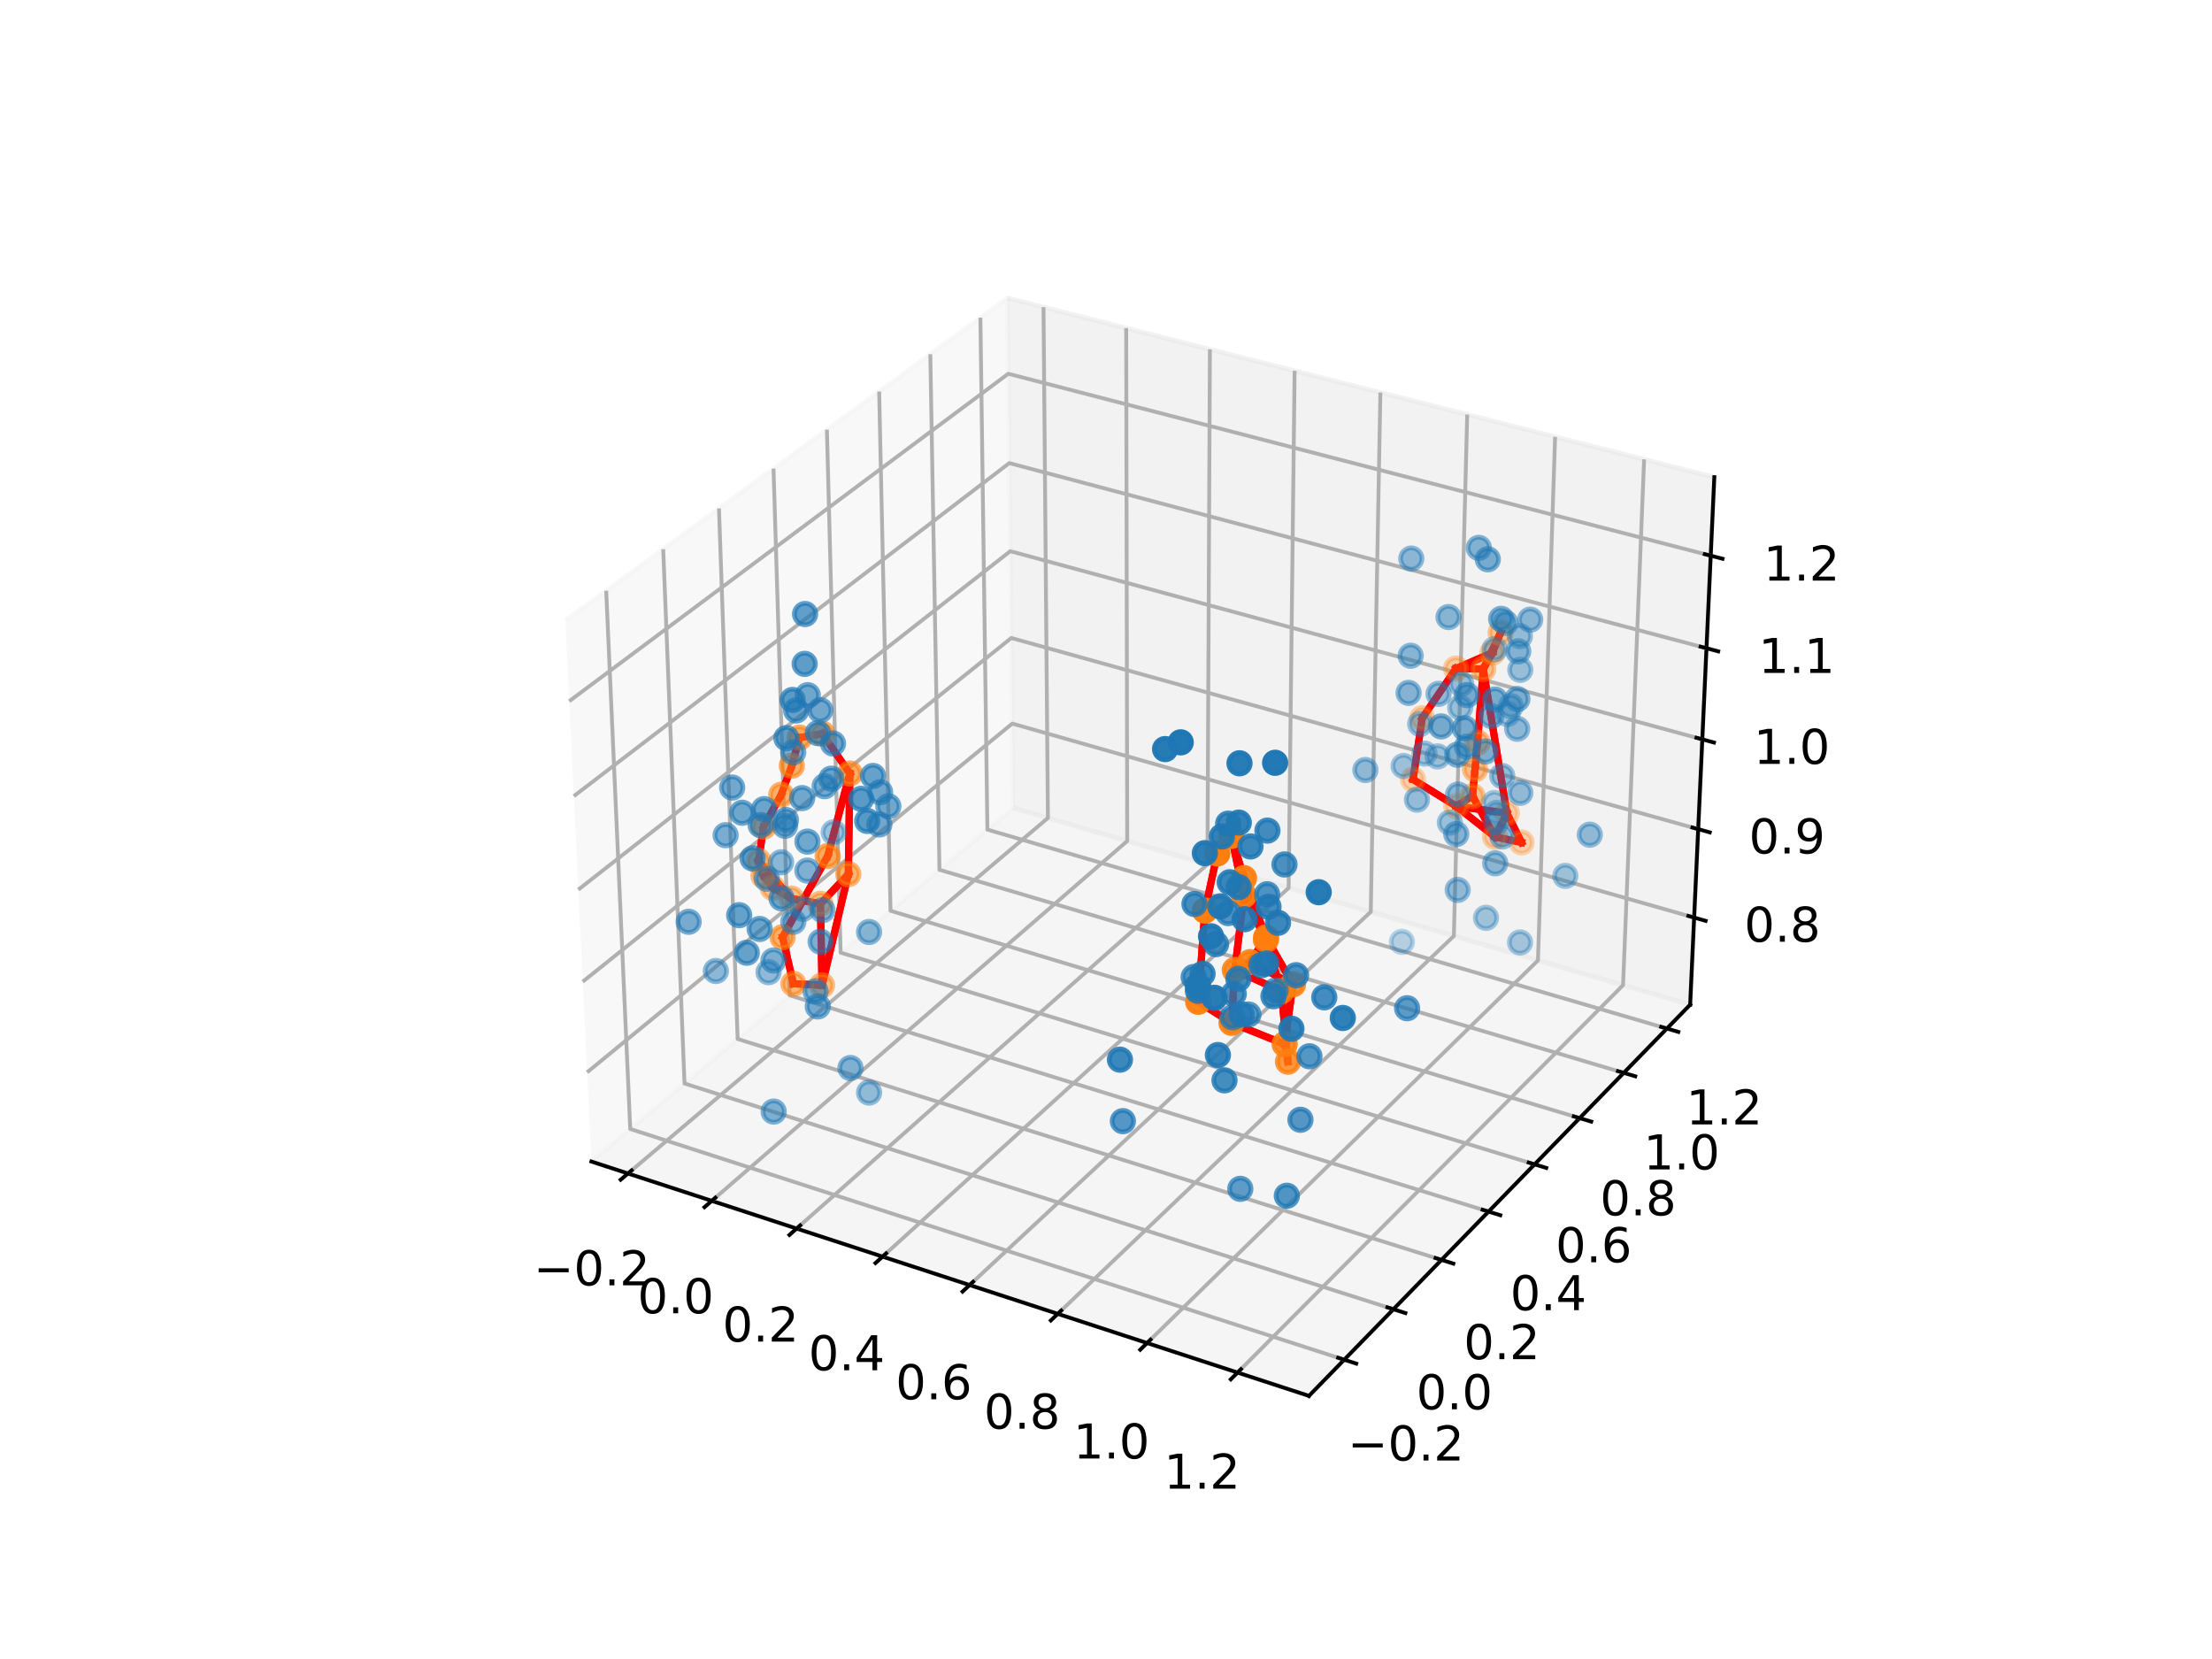 <?xml version="1.0" encoding="utf-8" standalone="no"?>
<!DOCTYPE svg PUBLIC "-//W3C//DTD SVG 1.1//EN"
  "http://www.w3.org/Graphics/SVG/1.1/DTD/svg11.dtd">
<!-- Created with matplotlib (https://matplotlib.org/) -->
<svg height="345.6pt" version="1.1" viewBox="0 0 460.8 345.6" width="460.8pt" xmlns="http://www.w3.org/2000/svg" xmlns:xlink="http://www.w3.org/1999/xlink">
 <defs>
  <style type="text/css">*{stroke-linecap:butt;stroke-linejoin:round;}</style>
 </defs>
 <g id="figure_1">
  <g id="patch_1">
   <path d="M 0 345.6 
L 460.8 345.6 
L 460.8 0 
L 0 0 
z
" style="fill:#ffffff;"/>
  </g>
  <g id="patch_2">
   <path d="M 103.104 307.584 
L 369.216 307.584 
L 369.216 41.472 
L 103.104 41.472 
z
" style="fill:#ffffff;"/>
  </g>
  <g id="pane3d_1">
   <g id="patch_3">
    <path d="M 123.197 241.969 
L 211.076 168.307 
L 209.855 62.074 
L 117.77 129.273 
" style="fill:#f2f2f2;opacity:0.5;stroke:#f2f2f2;stroke-linejoin:miter;"/>
   </g>
  </g>
  <g id="pane3d_2">
   <g id="patch_4">
    <path d="M 211.076 168.307 
L 352.09 209.295 
L 357.123 99.402 
L 209.855 62.074 
" style="fill:#e6e6e6;opacity:0.5;stroke:#e6e6e6;stroke-linejoin:miter;"/>
   </g>
  </g>
  <g id="pane3d_3">
   <g id="patch_5">
    <path d="M 123.197 241.969 
L 272.679 290.79 
L 352.09 209.295 
L 211.076 168.307 
" style="fill:#ececec;opacity:0.5;stroke:#ececec;stroke-linejoin:miter;"/>
   </g>
  </g>
  <g id="axis3d_1">
   <g id="line2d_1">
    <path d="M 123.197 241.969 
L 272.679 290.79 
" style="fill:none;stroke:#000000;stroke-linecap:square;stroke-width:0.8;"/>
   </g>
   <g id="Line3DCollection_1">
    <path d="M 130.82 244.459 
L 218.298 170.407 
L 217.381 63.982 
" style="fill:none;stroke:#b0b0b0;stroke-width:0.8;"/>
    <path d="M 148.275 250.16 
L 234.82 175.209 
L 234.608 68.348 
" style="fill:none;stroke:#b0b0b0;stroke-width:0.8;"/>
    <path d="M 165.95 255.932 
L 251.534 180.067 
L 252.044 72.768 
" style="fill:none;stroke:#b0b0b0;stroke-width:0.8;"/>
    <path d="M 183.851 261.779 
L 268.445 184.982 
L 269.692 77.241 
" style="fill:none;stroke:#b0b0b0;stroke-width:0.8;"/>
    <path d="M 201.983 267.701 
L 285.554 189.955 
L 287.558 81.77 
" style="fill:none;stroke:#b0b0b0;stroke-width:0.8;"/>
    <path d="M 220.349 273.699 
L 302.866 194.987 
L 305.645 86.354 
" style="fill:none;stroke:#b0b0b0;stroke-width:0.8;"/>
    <path d="M 238.954 279.776 
L 320.384 200.079 
L 323.956 90.995 
" style="fill:none;stroke:#b0b0b0;stroke-width:0.8;"/>
    <path d="M 257.803 285.932 
L 338.113 205.232 
L 342.497 95.695 
" style="fill:none;stroke:#b0b0b0;stroke-width:0.8;"/>
   </g>
   <g id="xtick_1">
    <g id="line2d_2">
     <path d="M 131.582 243.814 
L 129.294 245.751 
" style="fill:none;stroke:#000000;stroke-linecap:square;stroke-width:0.8;"/>
    </g>
    <g id="text_1">
     <!-- −0.2 -->
     <g transform="translate(111.149 267.758)scale(0.1 -0.1)">
      <defs>
       <path d="M 10.594 35.5 
L 73.188 35.5 
L 73.188 27.203 
L 10.594 27.203 
z
" id="DejaVuSans-8722"/>
       <path d="M 31.781 66.406 
Q 24.172 66.406 20.328 58.906 
Q 16.5 51.422 16.5 36.375 
Q 16.5 21.391 20.328 13.891 
Q 24.172 6.391 31.781 6.391 
Q 39.453 6.391 43.281 13.891 
Q 47.125 21.391 47.125 36.375 
Q 47.125 51.422 43.281 58.906 
Q 39.453 66.406 31.781 66.406 
z
M 31.781 74.219 
Q 44.047 74.219 50.516 64.516 
Q 56.984 54.828 56.984 36.375 
Q 56.984 17.969 50.516 8.266 
Q 44.047 -1.422 31.781 -1.422 
Q 19.531 -1.422 13.062 8.266 
Q 6.594 17.969 6.594 36.375 
Q 6.594 54.828 13.062 64.516 
Q 19.531 74.219 31.781 74.219 
z
" id="DejaVuSans-48"/>
       <path d="M 10.688 12.406 
L 21 12.406 
L 21 0 
L 10.688 0 
z
" id="DejaVuSans-46"/>
       <path d="M 19.188 8.297 
L 53.609 8.297 
L 53.609 0 
L 7.328 0 
L 7.328 8.297 
Q 12.938 14.109 22.625 23.891 
Q 32.328 33.688 34.812 36.531 
Q 39.547 41.844 41.422 45.531 
Q 43.312 49.219 43.312 52.781 
Q 43.312 58.594 39.234 62.25 
Q 35.156 65.922 28.609 65.922 
Q 23.969 65.922 18.812 64.312 
Q 13.672 62.703 7.812 59.422 
L 7.812 69.391 
Q 13.766 71.781 18.938 73 
Q 24.125 74.219 28.422 74.219 
Q 39.75 74.219 46.484 68.547 
Q 53.219 62.891 53.219 53.422 
Q 53.219 48.922 51.531 44.891 
Q 49.859 40.875 45.406 35.406 
Q 44.188 33.984 37.641 27.219 
Q 31.109 20.453 19.188 8.297 
z
" id="DejaVuSans-50"/>
      </defs>
      <use xlink:href="#DejaVuSans-8722"/>
      <use x="83.789" xlink:href="#DejaVuSans-48"/>
      <use x="147.412" xlink:href="#DejaVuSans-46"/>
      <use x="179.199" xlink:href="#DejaVuSans-50"/>
     </g>
    </g>
   </g>
   <g id="xtick_2">
    <g id="line2d_3">
     <path d="M 149.029 249.507 
L 146.763 251.468 
" style="fill:none;stroke:#000000;stroke-linecap:square;stroke-width:0.8;"/>
    </g>
    <g id="text_2">
     <!-- 0.0 -->
     <g transform="translate(132.81 273.579)scale(0.1 -0.1)">
      <use xlink:href="#DejaVuSans-48"/>
      <use x="63.623" xlink:href="#DejaVuSans-46"/>
      <use x="95.41" xlink:href="#DejaVuSans-48"/>
     </g>
    </g>
   </g>
   <g id="xtick_3">
    <g id="line2d_4">
     <path d="M 166.696 255.271 
L 164.455 257.258 
" style="fill:none;stroke:#000000;stroke-linecap:square;stroke-width:0.8;"/>
    </g>
    <g id="text_3">
     <!-- 0.2 -->
     <g transform="translate(150.504 279.475)scale(0.1 -0.1)">
      <use xlink:href="#DejaVuSans-48"/>
      <use x="63.623" xlink:href="#DejaVuSans-46"/>
      <use x="95.41" xlink:href="#DejaVuSans-50"/>
     </g>
    </g>
   </g>
   <g id="xtick_4">
    <g id="line2d_5">
     <path d="M 184.589 261.109 
L 182.373 263.121 
" style="fill:none;stroke:#000000;stroke-linecap:square;stroke-width:0.8;"/>
    </g>
    <g id="text_4">
     <!-- 0.4 -->
     <g transform="translate(168.425 285.446)scale(0.1 -0.1)">
      <defs>
       <path d="M 37.797 64.312 
L 12.891 25.391 
L 37.797 25.391 
z
M 35.203 72.906 
L 47.609 72.906 
L 47.609 25.391 
L 58.016 25.391 
L 58.016 17.188 
L 47.609 17.188 
L 47.609 0 
L 37.797 0 
L 37.797 17.188 
L 4.891 17.188 
L 4.891 26.703 
z
" id="DejaVuSans-52"/>
      </defs>
      <use xlink:href="#DejaVuSans-48"/>
      <use x="63.623" xlink:href="#DejaVuSans-46"/>
      <use x="95.41" xlink:href="#DejaVuSans-52"/>
     </g>
    </g>
   </g>
   <g id="xtick_5">
    <g id="line2d_6">
     <path d="M 202.712 267.022 
L 200.521 269.06 
" style="fill:none;stroke:#000000;stroke-linecap:square;stroke-width:0.8;"/>
    </g>
    <g id="text_5">
     <!-- 0.6 -->
     <g transform="translate(186.578 291.494)scale(0.1 -0.1)">
      <defs>
       <path d="M 33.016 40.375 
Q 26.375 40.375 22.484 35.828 
Q 18.609 31.297 18.609 23.391 
Q 18.609 15.531 22.484 10.953 
Q 26.375 6.391 33.016 6.391 
Q 39.656 6.391 43.531 10.953 
Q 47.406 15.531 47.406 23.391 
Q 47.406 31.297 43.531 35.828 
Q 39.656 40.375 33.016 40.375 
z
M 52.594 71.297 
L 52.594 62.312 
Q 48.875 64.062 45.094 64.984 
Q 41.312 65.922 37.594 65.922 
Q 27.828 65.922 22.672 59.328 
Q 17.531 52.734 16.797 39.406 
Q 19.672 43.656 24.016 45.922 
Q 28.375 48.188 33.594 48.188 
Q 44.578 48.188 50.953 41.516 
Q 57.328 34.859 57.328 23.391 
Q 57.328 12.156 50.688 5.359 
Q 44.047 -1.422 33.016 -1.422 
Q 20.359 -1.422 13.672 8.266 
Q 6.984 17.969 6.984 36.375 
Q 6.984 53.656 15.188 63.938 
Q 23.391 74.219 37.203 74.219 
Q 40.922 74.219 44.703 73.484 
Q 48.484 72.75 52.594 71.297 
z
" id="DejaVuSans-54"/>
      </defs>
      <use xlink:href="#DejaVuSans-48"/>
      <use x="63.623" xlink:href="#DejaVuSans-46"/>
      <use x="95.41" xlink:href="#DejaVuSans-54"/>
     </g>
    </g>
   </g>
   <g id="xtick_6">
    <g id="line2d_7">
     <path d="M 221.069 273.012 
L 218.905 275.076 
" style="fill:none;stroke:#000000;stroke-linecap:square;stroke-width:0.8;"/>
    </g>
    <g id="text_6">
     <!-- 0.8 -->
     <g transform="translate(204.966 297.62)scale(0.1 -0.1)">
      <defs>
       <path d="M 31.781 34.625 
Q 24.75 34.625 20.719 30.859 
Q 16.703 27.094 16.703 20.516 
Q 16.703 13.922 20.719 10.156 
Q 24.75 6.391 31.781 6.391 
Q 38.812 6.391 42.859 10.172 
Q 46.922 13.969 46.922 20.516 
Q 46.922 27.094 42.891 30.859 
Q 38.875 34.625 31.781 34.625 
z
M 21.922 38.812 
Q 15.578 40.375 12.031 44.719 
Q 8.5 49.078 8.5 55.328 
Q 8.5 64.062 14.719 69.141 
Q 20.953 74.219 31.781 74.219 
Q 42.672 74.219 48.875 69.141 
Q 55.078 64.062 55.078 55.328 
Q 55.078 49.078 51.531 44.719 
Q 48 40.375 41.703 38.812 
Q 48.828 37.156 52.797 32.312 
Q 56.781 27.484 56.781 20.516 
Q 56.781 9.906 50.312 4.234 
Q 43.844 -1.422 31.781 -1.422 
Q 19.734 -1.422 13.25 4.234 
Q 6.781 9.906 6.781 20.516 
Q 6.781 27.484 10.781 32.312 
Q 14.797 37.156 21.922 38.812 
z
M 18.312 54.391 
Q 18.312 48.734 21.844 45.562 
Q 25.391 42.391 31.781 42.391 
Q 38.141 42.391 41.719 45.562 
Q 45.312 48.734 45.312 54.391 
Q 45.312 60.062 41.719 63.234 
Q 38.141 66.406 31.781 66.406 
Q 25.391 66.406 21.844 63.234 
Q 18.312 60.062 18.312 54.391 
z
" id="DejaVuSans-56"/>
      </defs>
      <use xlink:href="#DejaVuSans-48"/>
      <use x="63.623" xlink:href="#DejaVuSans-46"/>
      <use x="95.41" xlink:href="#DejaVuSans-56"/>
     </g>
    </g>
   </g>
   <g id="xtick_7">
    <g id="line2d_8">
     <path d="M 239.665 279.079 
L 237.528 281.171 
" style="fill:none;stroke:#000000;stroke-linecap:square;stroke-width:0.8;"/>
    </g>
    <g id="text_7">
     <!-- 1.0 -->
     <g transform="translate(223.594 303.827)scale(0.1 -0.1)">
      <defs>
       <path d="M 12.406 8.297 
L 28.516 8.297 
L 28.516 63.922 
L 10.984 60.406 
L 10.984 69.391 
L 28.422 72.906 
L 38.281 72.906 
L 38.281 8.297 
L 54.391 8.297 
L 54.391 0 
L 12.406 0 
z
" id="DejaVuSans-49"/>
      </defs>
      <use xlink:href="#DejaVuSans-49"/>
      <use x="63.623" xlink:href="#DejaVuSans-46"/>
      <use x="95.41" xlink:href="#DejaVuSans-48"/>
     </g>
    </g>
   </g>
   <g id="xtick_8">
    <g id="line2d_9">
     <path d="M 258.505 285.226 
L 256.396 287.345 
" style="fill:none;stroke:#000000;stroke-linecap:square;stroke-width:0.8;"/>
    </g>
    <g id="text_8">
     <!-- 1.2 -->
     <g transform="translate(242.468 310.115)scale(0.1 -0.1)">
      <use xlink:href="#DejaVuSans-49"/>
      <use x="63.623" xlink:href="#DejaVuSans-46"/>
      <use x="95.41" xlink:href="#DejaVuSans-50"/>
     </g>
    </g>
   </g>
  </g>
  <g id="axis3d_2">
   <g id="line2d_10">
    <path d="M 352.09 209.295 
L 272.679 290.79 
" style="fill:none;stroke:#000000;stroke-linecap:square;stroke-width:0.8;"/>
   </g>
   <g id="Line3DCollection_2">
    <path d="M 126.28 123.063 
L 131.291 235.185 
L 280.022 283.254 
" style="fill:none;stroke:#b0b0b0;stroke-width:0.8;"/>
    <path d="M 138.157 114.396 
L 142.595 225.71 
L 290.268 272.739 
" style="fill:none;stroke:#b0b0b0;stroke-width:0.8;"/>
    <path d="M 149.773 105.919 
L 153.663 216.433 
L 300.289 262.456 
" style="fill:none;stroke:#b0b0b0;stroke-width:0.8;"/>
    <path d="M 161.137 97.626 
L 164.5 207.348 
L 310.09 252.398 
" style="fill:none;stroke:#b0b0b0;stroke-width:0.8;"/>
    <path d="M 172.258 89.51 
L 175.116 198.45 
L 319.68 242.556 
" style="fill:none;stroke:#b0b0b0;stroke-width:0.8;"/>
    <path d="M 183.143 81.567 
L 185.516 189.733 
L 329.065 232.925 
" style="fill:none;stroke:#b0b0b0;stroke-width:0.8;"/>
    <path d="M 193.799 73.79 
L 195.706 181.191 
L 338.252 223.497 
" style="fill:none;stroke:#b0b0b0;stroke-width:0.8;"/>
    <path d="M 204.234 66.175 
L 205.694 172.819 
L 347.247 214.266 
" style="fill:none;stroke:#b0b0b0;stroke-width:0.8;"/>
   </g>
   <g id="xtick_9">
    <g id="line2d_11">
     <path d="M 278.769 282.849 
L 282.532 284.065 
" style="fill:none;stroke:#000000;stroke-linecap:square;stroke-width:0.8;"/>
    </g>
    <g id="text_9">
     <!-- −0.2 -->
     <g transform="translate(280.737 304.248)scale(0.1 -0.1)">
      <use xlink:href="#DejaVuSans-8722"/>
      <use x="83.789" xlink:href="#DejaVuSans-48"/>
      <use x="147.412" xlink:href="#DejaVuSans-46"/>
      <use x="179.199" xlink:href="#DejaVuSans-50"/>
     </g>
    </g>
   </g>
   <g id="xtick_10">
    <g id="line2d_12">
     <path d="M 289.025 272.343 
L 292.759 273.532 
" style="fill:none;stroke:#000000;stroke-linecap:square;stroke-width:0.8;"/>
    </g>
    <g id="text_10">
     <!-- 0.0 -->
     <g transform="translate(295.035 293.577)scale(0.1 -0.1)">
      <use xlink:href="#DejaVuSans-48"/>
      <use x="63.623" xlink:href="#DejaVuSans-46"/>
      <use x="95.41" xlink:href="#DejaVuSans-48"/>
     </g>
    </g>
   </g>
   <g id="xtick_11">
    <g id="line2d_13">
     <path d="M 299.054 262.069 
L 302.76 263.232 
" style="fill:none;stroke:#000000;stroke-linecap:square;stroke-width:0.8;"/>
    </g>
    <g id="text_11">
     <!-- 0.2 -->
     <g transform="translate(304.921 283.142)scale(0.1 -0.1)">
      <use xlink:href="#DejaVuSans-48"/>
      <use x="63.623" xlink:href="#DejaVuSans-46"/>
      <use x="95.41" xlink:href="#DejaVuSans-50"/>
     </g>
    </g>
   </g>
   <g id="xtick_12">
    <g id="line2d_14">
     <path d="M 308.865 252.019 
L 312.542 253.156 
" style="fill:none;stroke:#000000;stroke-linecap:square;stroke-width:0.8;"/>
    </g>
    <g id="text_12">
     <!-- 0.4 -->
     <g transform="translate(314.591 272.935)scale(0.1 -0.1)">
      <use xlink:href="#DejaVuSans-48"/>
      <use x="63.623" xlink:href="#DejaVuSans-46"/>
      <use x="95.41" xlink:href="#DejaVuSans-52"/>
     </g>
    </g>
   </g>
   <g id="xtick_13">
    <g id="line2d_15">
     <path d="M 318.464 242.185 
L 322.114 243.299 
" style="fill:none;stroke:#000000;stroke-linecap:square;stroke-width:0.8;"/>
    </g>
    <g id="text_13">
     <!-- 0.6 -->
     <g transform="translate(324.052 262.948)scale(0.1 -0.1)">
      <use xlink:href="#DejaVuSans-48"/>
      <use x="63.623" xlink:href="#DejaVuSans-46"/>
      <use x="95.41" xlink:href="#DejaVuSans-54"/>
     </g>
    </g>
   </g>
   <g id="xtick_14">
    <g id="line2d_16">
     <path d="M 327.859 232.562 
L 331.481 233.651 
" style="fill:none;stroke:#000000;stroke-linecap:square;stroke-width:0.8;"/>
    </g>
    <g id="text_14">
     <!-- 0.8 -->
     <g transform="translate(333.31 253.174)scale(0.1 -0.1)">
      <use xlink:href="#DejaVuSans-48"/>
      <use x="63.623" xlink:href="#DejaVuSans-46"/>
      <use x="95.41" xlink:href="#DejaVuSans-56"/>
     </g>
    </g>
   </g>
   <g id="xtick_15">
    <g id="line2d_17">
     <path d="M 337.055 223.141 
L 340.649 224.208 
" style="fill:none;stroke:#000000;stroke-linecap:square;stroke-width:0.8;"/>
    </g>
    <g id="text_15">
     <!-- 1.0 -->
     <g transform="translate(342.373 243.607)scale(0.1 -0.1)">
      <use xlink:href="#DejaVuSans-49"/>
      <use x="63.623" xlink:href="#DejaVuSans-46"/>
      <use x="95.41" xlink:href="#DejaVuSans-48"/>
     </g>
    </g>
   </g>
   <g id="xtick_16">
    <g id="line2d_18">
     <path d="M 346.058 213.918 
L 349.626 214.962 
" style="fill:none;stroke:#000000;stroke-linecap:square;stroke-width:0.8;"/>
    </g>
    <g id="text_16">
     <!-- 1.2 -->
     <g transform="translate(351.247 234.24)scale(0.1 -0.1)">
      <use xlink:href="#DejaVuSans-49"/>
      <use x="63.623" xlink:href="#DejaVuSans-46"/>
      <use x="95.41" xlink:href="#DejaVuSans-50"/>
     </g>
    </g>
   </g>
  </g>
  <g id="axis3d_3">
   <g id="line2d_19">
    <path d="M 352.09 209.295 
L 357.123 99.402 
" style="fill:none;stroke:#000000;stroke-linecap:square;stroke-width:0.8;"/>
   </g>
   <g id="Line3DCollection_3">
    <path d="M 352.921 191.15 
L 210.874 150.736 
L 122.302 223.388 
" style="fill:none;stroke:#b0b0b0;stroke-width:0.8;"/>
    <path d="M 353.765 172.724 
L 210.669 132.905 
L 121.393 204.508 
" style="fill:none;stroke:#b0b0b0;stroke-width:0.8;"/>
    <path d="M 354.621 154.022 
L 210.461 114.819 
L 120.47 185.334 
" style="fill:none;stroke:#b0b0b0;stroke-width:0.8;"/>
    <path d="M 355.491 135.037 
L 210.25 96.473 
L 119.532 165.858 
" style="fill:none;stroke:#b0b0b0;stroke-width:0.8;"/>
    <path d="M 356.374 115.761 
L 210.036 77.86 
L 118.579 146.074 
" style="fill:none;stroke:#b0b0b0;stroke-width:0.8;"/>
   </g>
   <g id="xtick_17">
    <g id="line2d_20">
     <path d="M 351.729 190.811 
L 355.309 191.829 
" style="fill:none;stroke:#000000;stroke-linecap:square;stroke-width:0.8;"/>
    </g>
    <g id="text_17">
     <!-- 0.8 -->
     <g transform="translate(363.35 196.179)scale(0.1 -0.1)">
      <use xlink:href="#DejaVuSans-48"/>
      <use x="63.623" xlink:href="#DejaVuSans-46"/>
      <use x="95.41" xlink:href="#DejaVuSans-56"/>
     </g>
    </g>
   </g>
   <g id="xtick_18">
    <g id="line2d_21">
     <path d="M 352.563 172.39 
L 356.172 173.394 
" style="fill:none;stroke:#000000;stroke-linecap:square;stroke-width:0.8;"/>
    </g>
    <g id="text_18">
     <!-- 0.9 -->
     <g transform="translate(364.328 177.79)scale(0.1 -0.1)">
      <defs>
       <path d="M 10.984 1.516 
L 10.984 10.5 
Q 14.703 8.734 18.5 7.812 
Q 22.312 6.891 25.984 6.891 
Q 35.75 6.891 40.891 13.453 
Q 46.047 20.016 46.781 33.406 
Q 43.953 29.203 39.594 26.953 
Q 35.25 24.703 29.984 24.703 
Q 19.047 24.703 12.672 31.312 
Q 6.297 37.938 6.297 49.422 
Q 6.297 60.641 12.938 67.422 
Q 19.578 74.219 30.609 74.219 
Q 43.266 74.219 49.922 64.516 
Q 56.594 54.828 56.594 36.375 
Q 56.594 19.141 48.406 8.859 
Q 40.234 -1.422 26.422 -1.422 
Q 22.703 -1.422 18.891 -0.688 
Q 15.094 0.047 10.984 1.516 
z
M 30.609 32.422 
Q 37.25 32.422 41.125 36.953 
Q 45.016 41.5 45.016 49.422 
Q 45.016 57.281 41.125 61.844 
Q 37.25 66.406 30.609 66.406 
Q 23.969 66.406 20.094 61.844 
Q 16.219 57.281 16.219 49.422 
Q 16.219 41.5 20.094 36.953 
Q 23.969 32.422 30.609 32.422 
z
" id="DejaVuSans-57"/>
      </defs>
      <use xlink:href="#DejaVuSans-48"/>
      <use x="63.623" xlink:href="#DejaVuSans-46"/>
      <use x="95.41" xlink:href="#DejaVuSans-57"/>
     </g>
    </g>
   </g>
   <g id="xtick_19">
    <g id="line2d_22">
     <path d="M 353.41 153.693 
L 357.047 154.682 
" style="fill:none;stroke:#000000;stroke-linecap:square;stroke-width:0.8;"/>
    </g>
    <g id="text_19">
     <!-- 1.0 -->
     <g transform="translate(365.321 159.126)scale(0.1 -0.1)">
      <use xlink:href="#DejaVuSans-49"/>
      <use x="63.623" xlink:href="#DejaVuSans-46"/>
      <use x="95.41" xlink:href="#DejaVuSans-48"/>
     </g>
    </g>
   </g>
   <g id="xtick_20">
    <g id="line2d_23">
     <path d="M 354.27 134.712 
L 357.935 135.686 
" style="fill:none;stroke:#000000;stroke-linecap:square;stroke-width:0.8;"/>
    </g>
    <g id="text_20">
     <!-- 1.1 -->
     <g transform="translate(366.328 140.181)scale(0.1 -0.1)">
      <use xlink:href="#DejaVuSans-49"/>
      <use x="63.623" xlink:href="#DejaVuSans-46"/>
      <use x="95.41" xlink:href="#DejaVuSans-49"/>
     </g>
    </g>
   </g>
   <g id="xtick_21">
    <g id="line2d_24">
     <path d="M 355.143 115.443 
L 358.837 116.4 
" style="fill:none;stroke:#000000;stroke-linecap:square;stroke-width:0.8;"/>
    </g>
    <g id="text_21">
     <!-- 1.2 -->
     <g transform="translate(367.351 120.947)scale(0.1 -0.1)">
      <use xlink:href="#DejaVuSans-49"/>
      <use x="63.623" xlink:href="#DejaVuSans-46"/>
      <use x="95.41" xlink:href="#DejaVuSans-50"/>
     </g>
    </g>
   </g>
  </g>
  <g id="axes_1">
   <g id="line2d_25">
    <path clip-path="url(#pf86d6faaf3)" d="M 160.981 184.982 
L 164.872 187.182 
" style="fill:none;stroke:#ff0000;stroke-linecap:square;stroke-width:1.5;"/>
   </g>
   <g id="line2d_26">
    <path clip-path="url(#pf86d6faaf3)" d="M 160.981 184.982 
L 159.035 182.427 
" style="fill:none;stroke:#ff0000;stroke-linecap:square;stroke-width:1.5;"/>
   </g>
   <g id="line2d_27">
    <path clip-path="url(#pf86d6faaf3)" d="M 159.035 182.427 
L 158.015 179.359 
" style="fill:none;stroke:#ff0000;stroke-linecap:square;stroke-width:1.5;"/>
   </g>
   <g id="line2d_28">
    <path clip-path="url(#pf86d6faaf3)" d="M 159.035 182.427 
L 160.981 184.982 
" style="fill:none;stroke:#ff0000;stroke-linecap:square;stroke-width:1.5;"/>
   </g>
   <g id="line2d_29">
    <path clip-path="url(#pf86d6faaf3)" d="M 158.015 179.359 
L 159.074 172.216 
" style="fill:none;stroke:#ff0000;stroke-linecap:square;stroke-width:1.5;"/>
   </g>
   <g id="line2d_30">
    <path clip-path="url(#pf86d6faaf3)" d="M 158.015 179.359 
L 164.872 187.182 
" style="fill:none;stroke:#ff0000;stroke-linecap:square;stroke-width:1.5;"/>
   </g>
   <g id="line2d_31">
    <path clip-path="url(#pf86d6faaf3)" d="M 158.015 179.359 
L 159.035 182.427 
" style="fill:none;stroke:#ff0000;stroke-linecap:square;stroke-width:1.5;"/>
   </g>
   <g id="line2d_32">
    <path clip-path="url(#pf86d6faaf3)" d="M 164.872 187.182 
L 160.981 184.982 
" style="fill:none;stroke:#ff0000;stroke-linecap:square;stroke-width:1.5;"/>
   </g>
   <g id="line2d_33">
    <path clip-path="url(#pf86d6faaf3)" d="M 164.872 187.182 
L 158.015 179.359 
" style="fill:none;stroke:#ff0000;stroke-linecap:square;stroke-width:1.5;"/>
   </g>
   <g id="line2d_34">
    <path clip-path="url(#pf86d6faaf3)" d="M 164.872 187.182 
L 170.907 188.28 
" style="fill:none;stroke:#ff0000;stroke-linecap:square;stroke-width:1.5;"/>
   </g>
   <g id="line2d_35">
    <path clip-path="url(#pf86d6faaf3)" d="M 170.907 188.28 
L 164.872 187.182 
" style="fill:none;stroke:#ff0000;stroke-linecap:square;stroke-width:1.5;"/>
   </g>
   <g id="line2d_36">
    <path clip-path="url(#pf86d6faaf3)" d="M 170.907 188.28 
L 176.723 182.106 
" style="fill:none;stroke:#ff0000;stroke-linecap:square;stroke-width:1.5;"/>
   </g>
   <g id="line2d_37">
    <path clip-path="url(#pf86d6faaf3)" d="M 170.907 188.28 
L 171.253 205.252 
" style="fill:none;stroke:#ff0000;stroke-linecap:square;stroke-width:1.5;"/>
   </g>
   <g id="line2d_38">
    <path clip-path="url(#pf86d6faaf3)" d="M 171.253 205.252 
L 176.723 182.106 
" style="fill:none;stroke:#ff0000;stroke-linecap:square;stroke-width:1.5;"/>
   </g>
   <g id="line2d_39">
    <path clip-path="url(#pf86d6faaf3)" d="M 171.253 205.252 
L 165.28 204.94 
" style="fill:none;stroke:#ff0000;stroke-linecap:square;stroke-width:1.5;"/>
   </g>
   <g id="line2d_40">
    <path clip-path="url(#pf86d6faaf3)" d="M 171.253 205.252 
L 170.907 188.28 
" style="fill:none;stroke:#ff0000;stroke-linecap:square;stroke-width:1.5;"/>
   </g>
   <g id="line2d_41">
    <path clip-path="url(#pf86d6faaf3)" d="M 165.28 204.94 
L 171.253 205.252 
" style="fill:none;stroke:#ff0000;stroke-linecap:square;stroke-width:1.5;"/>
   </g>
   <g id="line2d_42">
    <path clip-path="url(#pf86d6faaf3)" d="M 165.28 204.94 
L 163.023 195.234 
" style="fill:none;stroke:#ff0000;stroke-linecap:square;stroke-width:1.5;"/>
   </g>
   <g id="line2d_43">
    <path clip-path="url(#pf86d6faaf3)" d="M 163.023 195.234 
L 172.422 178.326 
" style="fill:none;stroke:#ff0000;stroke-linecap:square;stroke-width:1.5;"/>
   </g>
   <g id="line2d_44">
    <path clip-path="url(#pf86d6faaf3)" d="M 163.023 195.234 
L 165.28 204.94 
" style="fill:none;stroke:#ff0000;stroke-linecap:square;stroke-width:1.5;"/>
   </g>
   <g id="line2d_45">
    <path clip-path="url(#pf86d6faaf3)" d="M 172.422 178.326 
L 163.023 195.234 
" style="fill:none;stroke:#ff0000;stroke-linecap:square;stroke-width:1.5;"/>
   </g>
   <g id="line2d_46">
    <path clip-path="url(#pf86d6faaf3)" d="M 172.422 178.326 
L 177.037 161.139 
" style="fill:none;stroke:#ff0000;stroke-linecap:square;stroke-width:1.5;"/>
   </g>
   <g id="line2d_47">
    <path clip-path="url(#pf86d6faaf3)" d="M 177.037 161.139 
L 171.301 152.842 
" style="fill:none;stroke:#ff0000;stroke-linecap:square;stroke-width:1.5;"/>
   </g>
   <g id="line2d_48">
    <path clip-path="url(#pf86d6faaf3)" d="M 177.037 161.139 
L 176.723 182.106 
" style="fill:none;stroke:#ff0000;stroke-linecap:square;stroke-width:1.5;"/>
   </g>
   <g id="line2d_49">
    <path clip-path="url(#pf86d6faaf3)" d="M 177.037 161.139 
L 172.422 178.326 
" style="fill:none;stroke:#ff0000;stroke-linecap:square;stroke-width:1.5;"/>
   </g>
   <g id="line2d_50">
    <path clip-path="url(#pf86d6faaf3)" d="M 176.723 182.106 
L 177.037 161.139 
" style="fill:none;stroke:#ff0000;stroke-linecap:square;stroke-width:1.5;"/>
   </g>
   <g id="line2d_51">
    <path clip-path="url(#pf86d6faaf3)" d="M 176.723 182.106 
L 171.253 205.252 
" style="fill:none;stroke:#ff0000;stroke-linecap:square;stroke-width:1.5;"/>
   </g>
   <g id="line2d_52">
    <path clip-path="url(#pf86d6faaf3)" d="M 176.723 182.106 
L 170.907 188.28 
" style="fill:none;stroke:#ff0000;stroke-linecap:square;stroke-width:1.5;"/>
   </g>
   <g id="line2d_53">
    <path clip-path="url(#pf86d6faaf3)" d="M 171.301 152.842 
L 177.037 161.139 
" style="fill:none;stroke:#ff0000;stroke-linecap:square;stroke-width:1.5;"/>
   </g>
   <g id="line2d_54">
    <path clip-path="url(#pf86d6faaf3)" d="M 171.301 152.842 
L 166.567 153.659 
" style="fill:none;stroke:#ff0000;stroke-linecap:square;stroke-width:1.5;"/>
   </g>
   <g id="line2d_55">
    <path clip-path="url(#pf86d6faaf3)" d="M 166.567 153.659 
L 171.301 152.842 
" style="fill:none;stroke:#ff0000;stroke-linecap:square;stroke-width:1.5;"/>
   </g>
   <g id="line2d_56">
    <path clip-path="url(#pf86d6faaf3)" d="M 166.567 153.659 
L 164.943 159.525 
" style="fill:none;stroke:#ff0000;stroke-linecap:square;stroke-width:1.5;"/>
   </g>
   <g id="line2d_57">
    <path clip-path="url(#pf86d6faaf3)" d="M 164.943 159.525 
L 162.741 165.549 
" style="fill:none;stroke:#ff0000;stroke-linecap:square;stroke-width:1.5;"/>
   </g>
   <g id="line2d_58">
    <path clip-path="url(#pf86d6faaf3)" d="M 164.943 159.525 
L 166.567 153.659 
" style="fill:none;stroke:#ff0000;stroke-linecap:square;stroke-width:1.5;"/>
   </g>
   <g id="line2d_59">
    <path clip-path="url(#pf86d6faaf3)" d="M 162.741 165.549 
L 159.074 172.216 
" style="fill:none;stroke:#ff0000;stroke-linecap:square;stroke-width:1.5;"/>
   </g>
   <g id="line2d_60">
    <path clip-path="url(#pf86d6faaf3)" d="M 162.741 165.549 
L 164.943 159.525 
" style="fill:none;stroke:#ff0000;stroke-linecap:square;stroke-width:1.5;"/>
   </g>
   <g id="line2d_61">
    <path clip-path="url(#pf86d6faaf3)" d="M 159.074 172.216 
L 158.015 179.359 
" style="fill:none;stroke:#ff0000;stroke-linecap:square;stroke-width:1.5;"/>
   </g>
   <g id="line2d_62">
    <path clip-path="url(#pf86d6faaf3)" d="M 159.074 172.216 
L 162.741 165.549 
" style="fill:none;stroke:#ff0000;stroke-linecap:square;stroke-width:1.5;"/>
   </g>
   <g id="line2d_63">
    <path clip-path="url(#pf86d6faaf3)" d="M 312.604 131.792 
L 310.913 135.967 
" style="fill:none;stroke:#ff0000;stroke-linecap:square;stroke-width:1.5;"/>
   </g>
   <g id="line2d_64">
    <path clip-path="url(#pf86d6faaf3)" d="M 312.604 131.792 
L 308.987 139.368 
" style="fill:none;stroke:#ff0000;stroke-linecap:square;stroke-width:1.5;"/>
   </g>
   <g id="line2d_65">
    <path clip-path="url(#pf86d6faaf3)" d="M 308.987 139.368 
L 312.604 131.792 
" style="fill:none;stroke:#ff0000;stroke-linecap:square;stroke-width:1.5;"/>
   </g>
   <g id="line2d_66">
    <path clip-path="url(#pf86d6faaf3)" d="M 308.987 139.368 
L 303.312 139.279 
" style="fill:none;stroke:#ff0000;stroke-linecap:square;stroke-width:1.5;"/>
   </g>
   <g id="line2d_67">
    <path clip-path="url(#pf86d6faaf3)" d="M 308.987 139.368 
L 310.913 135.967 
" style="fill:none;stroke:#ff0000;stroke-linecap:square;stroke-width:1.5;"/>
   </g>
   <g id="line2d_68">
    <path clip-path="url(#pf86d6faaf3)" d="M 308.987 139.368 
L 313.915 169.407 
" style="fill:none;stroke:#ff0000;stroke-linecap:square;stroke-width:1.5;"/>
   </g>
   <g id="line2d_69">
    <path clip-path="url(#pf86d6faaf3)" d="M 308.987 139.368 
L 307.792 154.701 
" style="fill:none;stroke:#ff0000;stroke-linecap:square;stroke-width:1.5;"/>
   </g>
   <g id="line2d_70">
    <path clip-path="url(#pf86d6faaf3)" d="M 307.792 154.701 
L 308.987 139.368 
" style="fill:none;stroke:#ff0000;stroke-linecap:square;stroke-width:1.5;"/>
   </g>
   <g id="line2d_71">
    <path clip-path="url(#pf86d6faaf3)" d="M 307.792 154.701 
L 307.269 160.282 
" style="fill:none;stroke:#ff0000;stroke-linecap:square;stroke-width:1.5;"/>
   </g>
   <g id="line2d_72">
    <path clip-path="url(#pf86d6faaf3)" d="M 307.269 160.282 
L 307.792 154.701 
" style="fill:none;stroke:#ff0000;stroke-linecap:square;stroke-width:1.5;"/>
   </g>
   <g id="line2d_73">
    <path clip-path="url(#pf86d6faaf3)" d="M 307.269 160.282 
L 306.749 165.832 
" style="fill:none;stroke:#ff0000;stroke-linecap:square;stroke-width:1.5;"/>
   </g>
   <g id="line2d_74">
    <path clip-path="url(#pf86d6faaf3)" d="M 306.749 165.832 
L 311.433 174.336 
" style="fill:none;stroke:#ff0000;stroke-linecap:square;stroke-width:1.5;"/>
   </g>
   <g id="line2d_75">
    <path clip-path="url(#pf86d6faaf3)" d="M 306.749 165.832 
L 303.358 167.942 
" style="fill:none;stroke:#ff0000;stroke-linecap:square;stroke-width:1.5;"/>
   </g>
   <g id="line2d_76">
    <path clip-path="url(#pf86d6faaf3)" d="M 306.749 165.832 
L 307.269 160.282 
" style="fill:none;stroke:#ff0000;stroke-linecap:square;stroke-width:1.5;"/>
   </g>
   <g id="line2d_77">
    <path clip-path="url(#pf86d6faaf3)" d="M 303.358 167.942 
L 294.364 162.372 
" style="fill:none;stroke:#ff0000;stroke-linecap:square;stroke-width:1.5;"/>
   </g>
   <g id="line2d_78">
    <path clip-path="url(#pf86d6faaf3)" d="M 303.358 167.942 
L 311.433 174.336 
" style="fill:none;stroke:#ff0000;stroke-linecap:square;stroke-width:1.5;"/>
   </g>
   <g id="line2d_79">
    <path clip-path="url(#pf86d6faaf3)" d="M 303.358 167.942 
L 313.915 169.407 
" style="fill:none;stroke:#ff0000;stroke-linecap:square;stroke-width:1.5;"/>
   </g>
   <g id="line2d_80">
    <path clip-path="url(#pf86d6faaf3)" d="M 303.358 167.942 
L 306.749 165.832 
" style="fill:none;stroke:#ff0000;stroke-linecap:square;stroke-width:1.5;"/>
   </g>
   <g id="line2d_81">
    <path clip-path="url(#pf86d6faaf3)" d="M 313.915 169.407 
L 316.964 175.493 
" style="fill:none;stroke:#ff0000;stroke-linecap:square;stroke-width:1.5;"/>
   </g>
   <g id="line2d_82">
    <path clip-path="url(#pf86d6faaf3)" d="M 313.915 169.407 
L 311.433 174.336 
" style="fill:none;stroke:#ff0000;stroke-linecap:square;stroke-width:1.5;"/>
   </g>
   <g id="line2d_83">
    <path clip-path="url(#pf86d6faaf3)" d="M 313.915 169.407 
L 303.358 167.942 
" style="fill:none;stroke:#ff0000;stroke-linecap:square;stroke-width:1.5;"/>
   </g>
   <g id="line2d_84">
    <path clip-path="url(#pf86d6faaf3)" d="M 313.915 169.407 
L 308.987 139.368 
" style="fill:none;stroke:#ff0000;stroke-linecap:square;stroke-width:1.5;"/>
   </g>
   <g id="line2d_85">
    <path clip-path="url(#pf86d6faaf3)" d="M 311.433 174.336 
L 316.964 175.493 
" style="fill:none;stroke:#ff0000;stroke-linecap:square;stroke-width:1.5;"/>
   </g>
   <g id="line2d_86">
    <path clip-path="url(#pf86d6faaf3)" d="M 311.433 174.336 
L 313.915 169.407 
" style="fill:none;stroke:#ff0000;stroke-linecap:square;stroke-width:1.5;"/>
   </g>
   <g id="line2d_87">
    <path clip-path="url(#pf86d6faaf3)" d="M 311.433 174.336 
L 306.749 165.832 
" style="fill:none;stroke:#ff0000;stroke-linecap:square;stroke-width:1.5;"/>
   </g>
   <g id="line2d_88">
    <path clip-path="url(#pf86d6faaf3)" d="M 311.433 174.336 
L 303.358 167.942 
" style="fill:none;stroke:#ff0000;stroke-linecap:square;stroke-width:1.5;"/>
   </g>
   <g id="line2d_89">
    <path clip-path="url(#pf86d6faaf3)" d="M 316.964 175.493 
L 313.915 169.407 
" style="fill:none;stroke:#ff0000;stroke-linecap:square;stroke-width:1.5;"/>
   </g>
   <g id="line2d_90">
    <path clip-path="url(#pf86d6faaf3)" d="M 316.964 175.493 
L 311.433 174.336 
" style="fill:none;stroke:#ff0000;stroke-linecap:square;stroke-width:1.5;"/>
   </g>
   <g id="line2d_91">
    <path clip-path="url(#pf86d6faaf3)" d="M 294.364 162.372 
L 303.358 167.942 
" style="fill:none;stroke:#ff0000;stroke-linecap:square;stroke-width:1.5;"/>
   </g>
   <g id="line2d_92">
    <path clip-path="url(#pf86d6faaf3)" d="M 294.364 162.372 
L 296.266 149.62 
" style="fill:none;stroke:#ff0000;stroke-linecap:square;stroke-width:1.5;"/>
   </g>
   <g id="line2d_93">
    <path clip-path="url(#pf86d6faaf3)" d="M 296.266 149.62 
L 303.312 139.279 
" style="fill:none;stroke:#ff0000;stroke-linecap:square;stroke-width:1.5;"/>
   </g>
   <g id="line2d_94">
    <path clip-path="url(#pf86d6faaf3)" d="M 296.266 149.62 
L 294.364 162.372 
" style="fill:none;stroke:#ff0000;stroke-linecap:square;stroke-width:1.5;"/>
   </g>
   <g id="line2d_95">
    <path clip-path="url(#pf86d6faaf3)" d="M 303.312 139.279 
L 310.913 135.967 
" style="fill:none;stroke:#ff0000;stroke-linecap:square;stroke-width:1.5;"/>
   </g>
   <g id="line2d_96">
    <path clip-path="url(#pf86d6faaf3)" d="M 303.312 139.279 
L 296.266 149.62 
" style="fill:none;stroke:#ff0000;stroke-linecap:square;stroke-width:1.5;"/>
   </g>
   <g id="line2d_97">
    <path clip-path="url(#pf86d6faaf3)" d="M 303.312 139.279 
L 308.987 139.368 
" style="fill:none;stroke:#ff0000;stroke-linecap:square;stroke-width:1.5;"/>
   </g>
   <g id="line2d_98">
    <path clip-path="url(#pf86d6faaf3)" d="M 310.913 135.967 
L 303.312 139.279 
" style="fill:none;stroke:#ff0000;stroke-linecap:square;stroke-width:1.5;"/>
   </g>
   <g id="line2d_99">
    <path clip-path="url(#pf86d6faaf3)" d="M 310.913 135.967 
L 312.604 131.792 
" style="fill:none;stroke:#ff0000;stroke-linecap:square;stroke-width:1.5;"/>
   </g>
   <g id="line2d_100">
    <path clip-path="url(#pf86d6faaf3)" d="M 310.913 135.967 
L 308.987 139.368 
" style="fill:none;stroke:#ff0000;stroke-linecap:square;stroke-width:1.5;"/>
   </g>
   <g id="line2d_101">
    <path clip-path="url(#pf86d6faaf3)" d="M 257.231 202.072 
L 256.546 213.076 
" style="fill:none;stroke:#ff0000;stroke-linecap:square;stroke-width:1.5;"/>
   </g>
   <g id="line2d_102">
    <path clip-path="url(#pf86d6faaf3)" d="M 257.231 202.072 
L 259.124 186.528 
" style="fill:none;stroke:#ff0000;stroke-linecap:square;stroke-width:1.5;"/>
   </g>
   <g id="line2d_103">
    <path clip-path="url(#pf86d6faaf3)" d="M 257.231 202.072 
L 266.925 206.483 
" style="fill:none;stroke:#ff0000;stroke-linecap:square;stroke-width:1.5;"/>
   </g>
   <g id="line2d_104">
    <path clip-path="url(#pf86d6faaf3)" d="M 257.231 202.072 
L 260.412 200.427 
" style="fill:none;stroke:#ff0000;stroke-linecap:square;stroke-width:1.5;"/>
   </g>
   <g id="line2d_105">
    <path clip-path="url(#pf86d6faaf3)" d="M 260.412 200.427 
L 263.747 195.291 
" style="fill:none;stroke:#ff0000;stroke-linecap:square;stroke-width:1.5;"/>
   </g>
   <g id="line2d_106">
    <path clip-path="url(#pf86d6faaf3)" d="M 260.412 200.427 
L 257.231 202.072 
" style="fill:none;stroke:#ff0000;stroke-linecap:square;stroke-width:1.5;"/>
   </g>
   <g id="line2d_107">
    <path clip-path="url(#pf86d6faaf3)" d="M 260.412 200.427 
L 269.342 205.054 
" style="fill:none;stroke:#ff0000;stroke-linecap:square;stroke-width:1.5;"/>
   </g>
   <g id="line2d_108">
    <path clip-path="url(#pf86d6faaf3)" d="M 269.342 205.054 
L 267.615 217.519 
" style="fill:none;stroke:#ff0000;stroke-linecap:square;stroke-width:1.5;"/>
   </g>
   <g id="line2d_109">
    <path clip-path="url(#pf86d6faaf3)" d="M 269.342 205.054 
L 266.925 206.483 
" style="fill:none;stroke:#ff0000;stroke-linecap:square;stroke-width:1.5;"/>
   </g>
   <g id="line2d_110">
    <path clip-path="url(#pf86d6faaf3)" d="M 269.342 205.054 
L 263.747 195.291 
" style="fill:none;stroke:#ff0000;stroke-linecap:square;stroke-width:1.5;"/>
   </g>
   <g id="line2d_111">
    <path clip-path="url(#pf86d6faaf3)" d="M 269.342 205.054 
L 260.412 200.427 
" style="fill:none;stroke:#ff0000;stroke-linecap:square;stroke-width:1.5;"/>
   </g>
   <g id="line2d_112">
    <path clip-path="url(#pf86d6faaf3)" d="M 263.747 195.291 
L 259.148 182.923 
" style="fill:none;stroke:#ff0000;stroke-linecap:square;stroke-width:1.5;"/>
   </g>
   <g id="line2d_113">
    <path clip-path="url(#pf86d6faaf3)" d="M 263.747 195.291 
L 269.342 205.054 
" style="fill:none;stroke:#ff0000;stroke-linecap:square;stroke-width:1.5;"/>
   </g>
   <g id="line2d_114">
    <path clip-path="url(#pf86d6faaf3)" d="M 263.747 195.291 
L 260.412 200.427 
" style="fill:none;stroke:#ff0000;stroke-linecap:square;stroke-width:1.5;"/>
   </g>
   <g id="line2d_115">
    <path clip-path="url(#pf86d6faaf3)" d="M 259.148 182.923 
L 259.124 186.528 
" style="fill:none;stroke:#ff0000;stroke-linecap:square;stroke-width:1.5;"/>
   </g>
   <g id="line2d_116">
    <path clip-path="url(#pf86d6faaf3)" d="M 259.148 182.923 
L 256.508 174.138 
" style="fill:none;stroke:#ff0000;stroke-linecap:square;stroke-width:1.5;"/>
   </g>
   <g id="line2d_117">
    <path clip-path="url(#pf86d6faaf3)" d="M 259.148 182.923 
L 263.747 195.291 
" style="fill:none;stroke:#ff0000;stroke-linecap:square;stroke-width:1.5;"/>
   </g>
   <g id="line2d_118">
    <path clip-path="url(#pf86d6faaf3)" d="M 256.508 174.138 
L 259.124 186.528 
" style="fill:none;stroke:#ff0000;stroke-linecap:square;stroke-width:1.5;"/>
   </g>
   <g id="line2d_119">
    <path clip-path="url(#pf86d6faaf3)" d="M 256.508 174.138 
L 259.148 182.923 
" style="fill:none;stroke:#ff0000;stroke-linecap:square;stroke-width:1.5;"/>
   </g>
   <g id="line2d_120">
    <path clip-path="url(#pf86d6faaf3)" d="M 256.508 174.138 
L 253.59 177.789 
" style="fill:none;stroke:#ff0000;stroke-linecap:square;stroke-width:1.5;"/>
   </g>
   <g id="line2d_121">
    <path clip-path="url(#pf86d6faaf3)" d="M 253.59 177.789 
L 256.508 174.138 
" style="fill:none;stroke:#ff0000;stroke-linecap:square;stroke-width:1.5;"/>
   </g>
   <g id="line2d_122">
    <path clip-path="url(#pf86d6faaf3)" d="M 253.59 177.789 
L 251.005 189.693 
" style="fill:none;stroke:#ff0000;stroke-linecap:square;stroke-width:1.5;"/>
   </g>
   <g id="line2d_123">
    <path clip-path="url(#pf86d6faaf3)" d="M 251.005 189.693 
L 249.606 208.691 
" style="fill:none;stroke:#ff0000;stroke-linecap:square;stroke-width:1.5;"/>
   </g>
   <g id="line2d_124">
    <path clip-path="url(#pf86d6faaf3)" d="M 251.005 189.693 
L 253.59 177.789 
" style="fill:none;stroke:#ff0000;stroke-linecap:square;stroke-width:1.5;"/>
   </g>
   <g id="line2d_125">
    <path clip-path="url(#pf86d6faaf3)" d="M 249.606 208.691 
L 251.005 189.693 
" style="fill:none;stroke:#ff0000;stroke-linecap:square;stroke-width:1.5;"/>
   </g>
   <g id="line2d_126">
    <path clip-path="url(#pf86d6faaf3)" d="M 249.606 208.691 
L 256.546 213.076 
" style="fill:none;stroke:#ff0000;stroke-linecap:square;stroke-width:1.5;"/>
   </g>
   <g id="line2d_127">
    <path clip-path="url(#pf86d6faaf3)" d="M 256.546 213.076 
L 257.231 202.072 
" style="fill:none;stroke:#ff0000;stroke-linecap:square;stroke-width:1.5;"/>
   </g>
   <g id="line2d_128">
    <path clip-path="url(#pf86d6faaf3)" d="M 256.546 213.076 
L 267.615 217.519 
" style="fill:none;stroke:#ff0000;stroke-linecap:square;stroke-width:1.5;"/>
   </g>
   <g id="line2d_129">
    <path clip-path="url(#pf86d6faaf3)" d="M 256.546 213.076 
L 249.606 208.691 
" style="fill:none;stroke:#ff0000;stroke-linecap:square;stroke-width:1.5;"/>
   </g>
   <g id="line2d_130">
    <path clip-path="url(#pf86d6faaf3)" d="M 267.615 217.519 
L 256.546 213.076 
" style="fill:none;stroke:#ff0000;stroke-linecap:square;stroke-width:1.5;"/>
   </g>
   <g id="line2d_131">
    <path clip-path="url(#pf86d6faaf3)" d="M 267.615 217.519 
L 269.342 205.054 
" style="fill:none;stroke:#ff0000;stroke-linecap:square;stroke-width:1.5;"/>
   </g>
   <g id="line2d_132">
    <path clip-path="url(#pf86d6faaf3)" d="M 267.615 217.519 
L 268.309 221.162 
" style="fill:none;stroke:#ff0000;stroke-linecap:square;stroke-width:1.5;"/>
   </g>
   <g id="line2d_133">
    <path clip-path="url(#pf86d6faaf3)" d="M 268.309 221.162 
L 267.615 217.519 
" style="fill:none;stroke:#ff0000;stroke-linecap:square;stroke-width:1.5;"/>
   </g>
   <g id="line2d_134">
    <path clip-path="url(#pf86d6faaf3)" d="M 268.309 221.162 
L 266.925 206.483 
" style="fill:none;stroke:#ff0000;stroke-linecap:square;stroke-width:1.5;"/>
   </g>
   <g id="line2d_135">
    <path clip-path="url(#pf86d6faaf3)" d="M 266.925 206.483 
L 268.309 221.162 
" style="fill:none;stroke:#ff0000;stroke-linecap:square;stroke-width:1.5;"/>
   </g>
   <g id="line2d_136">
    <path clip-path="url(#pf86d6faaf3)" d="M 266.925 206.483 
L 257.231 202.072 
" style="fill:none;stroke:#ff0000;stroke-linecap:square;stroke-width:1.5;"/>
   </g>
   <g id="line2d_137">
    <path clip-path="url(#pf86d6faaf3)" d="M 266.925 206.483 
L 269.342 205.054 
" style="fill:none;stroke:#ff0000;stroke-linecap:square;stroke-width:1.5;"/>
   </g>
   <g id="line2d_138">
    <path clip-path="url(#pf86d6faaf3)" d="M 266.925 206.483 
L 263.714 195.806 
" style="fill:none;stroke:#ff0000;stroke-linecap:square;stroke-width:1.5;"/>
   </g>
   <g id="line2d_139">
    <path clip-path="url(#pf86d6faaf3)" d="M 263.714 195.806 
L 266.925 206.483 
" style="fill:none;stroke:#ff0000;stroke-linecap:square;stroke-width:1.5;"/>
   </g>
   <g id="line2d_140">
    <path clip-path="url(#pf86d6faaf3)" d="M 263.714 195.806 
L 259.124 186.528 
" style="fill:none;stroke:#ff0000;stroke-linecap:square;stroke-width:1.5;"/>
   </g>
   <g id="line2d_141">
    <path clip-path="url(#pf86d6faaf3)" d="M 259.124 186.528 
L 256.508 174.138 
" style="fill:none;stroke:#ff0000;stroke-linecap:square;stroke-width:1.5;"/>
   </g>
   <g id="line2d_142">
    <path clip-path="url(#pf86d6faaf3)" d="M 259.124 186.528 
L 259.148 182.923 
" style="fill:none;stroke:#ff0000;stroke-linecap:square;stroke-width:1.5;"/>
   </g>
   <g id="line2d_143">
    <path clip-path="url(#pf86d6faaf3)" d="M 259.124 186.528 
L 257.231 202.072 
" style="fill:none;stroke:#ff0000;stroke-linecap:square;stroke-width:1.5;"/>
   </g>
   <g id="line2d_144">
    <path clip-path="url(#pf86d6faaf3)" d="M 259.124 186.528 
L 263.714 195.806 
" style="fill:none;stroke:#ff0000;stroke-linecap:square;stroke-width:1.5;"/>
   </g>
   <g id="Path3DCollection_1">
    <defs>
     <path d="M 0 2.236 
C 0.593 2.236 1.162 2 1.581 1.581 
C 2 1.162 2.236 0.593 2.236 -0 
C 2.236 -0.593 2 -1.162 1.581 -1.581 
C 1.162 -2 0.593 -2.236 0 -2.236 
C -0.593 -2.236 -1.162 -2 -1.581 -1.581 
C -2 -1.162 -2.236 -0.593 -2.236 0 
C -2.236 0.593 -2 1.162 -1.581 1.581 
C -1.162 2 -0.593 2.236 0 2.236 
z
" id="C0_0_0cd121a398"/>
    </defs>
    <g clip-path="url(#pf86d6faaf3)">
     <use style="fill:#ff7f0e;fill-opacity:0.3;stroke:#ff7f0e;stroke-opacity:0.3;" x="316.964" xlink:href="#C0_0_0cd121a398" y="175.493"/>
    </g>
    <g clip-path="url(#pf86d6faaf3)">
     <use style="fill:#ff7f0e;fill-opacity:0.3;stroke:#ff7f0e;stroke-opacity:0.3;" x="313.915" xlink:href="#C0_0_0cd121a398" y="169.407"/>
    </g>
    <g clip-path="url(#pf86d6faaf3)">
     <use style="fill:#ff7f0e;fill-opacity:0.304;stroke:#ff7f0e;stroke-opacity:0.304;" x="294.364" xlink:href="#C0_0_0cd121a398" y="162.372"/>
    </g>
    <g clip-path="url(#pf86d6faaf3)">
     <use style="fill:#ff7f0e;fill-opacity:0.306;stroke:#ff7f0e;stroke-opacity:0.306;" x="303.358" xlink:href="#C0_0_0cd121a398" y="167.942"/>
    </g>
    <g clip-path="url(#pf86d6faaf3)">
     <use style="fill:#ff7f0e;fill-opacity:0.321;stroke:#ff7f0e;stroke-opacity:0.321;" x="311.433" xlink:href="#C0_0_0cd121a398" y="174.336"/>
    </g>
    <g clip-path="url(#pf86d6faaf3)">
     <use style="fill:#ff7f0e;fill-opacity:0.333;stroke:#ff7f0e;stroke-opacity:0.333;" x="296.266" xlink:href="#C0_0_0cd121a398" y="149.62"/>
    </g>
    <g clip-path="url(#pf86d6faaf3)">
     <use style="fill:#ff7f0e;fill-opacity:0.349;stroke:#ff7f0e;stroke-opacity:0.349;" x="303.312" xlink:href="#C0_0_0cd121a398" y="139.279"/>
    </g>
    <g clip-path="url(#pf86d6faaf3)">
     <use style="fill:#ff7f0e;fill-opacity:0.359;stroke:#ff7f0e;stroke-opacity:0.359;" x="310.913" xlink:href="#C0_0_0cd121a398" y="135.967"/>
    </g>
    <g clip-path="url(#pf86d6faaf3)">
     <use style="fill:#ff7f0e;fill-opacity:0.406;stroke:#ff7f0e;stroke-opacity:0.406;" x="308.987" xlink:href="#C0_0_0cd121a398" y="139.368"/>
    </g>
    <g clip-path="url(#pf86d6faaf3)">
     <use style="fill:#ff7f0e;fill-opacity:0.409;stroke:#ff7f0e;stroke-opacity:0.409;" x="312.604" xlink:href="#C0_0_0cd121a398" y="131.792"/>
    </g>
    <g clip-path="url(#pf86d6faaf3)">
     <use style="fill:#ff7f0e;fill-opacity:0.417;stroke:#ff7f0e;stroke-opacity:0.417;" x="306.749" xlink:href="#C0_0_0cd121a398" y="165.832"/>
    </g>
    <g clip-path="url(#pf86d6faaf3)">
     <use style="fill:#ff7f0e;fill-opacity:0.446;stroke:#ff7f0e;stroke-opacity:0.446;" x="160.981" xlink:href="#C0_0_0cd121a398" y="184.982"/>
    </g>
    <g clip-path="url(#pf86d6faaf3)">
     <use style="fill:#ff7f0e;fill-opacity:0.446;stroke:#ff7f0e;stroke-opacity:0.446;" x="307.269" xlink:href="#C0_0_0cd121a398" y="160.282"/>
    </g>
    <g clip-path="url(#pf86d6faaf3)">
     <use style="fill:#ff7f0e;fill-opacity:0.475;stroke:#ff7f0e;stroke-opacity:0.475;" x="164.872" xlink:href="#C0_0_0cd121a398" y="187.182"/>
    </g>
    <g clip-path="url(#pf86d6faaf3)">
     <use style="fill:#ff7f0e;fill-opacity:0.475;stroke:#ff7f0e;stroke-opacity:0.475;" x="307.792" xlink:href="#C0_0_0cd121a398" y="154.701"/>
    </g>
    <g clip-path="url(#pf86d6faaf3)">
     <use style="fill:#ff7f0e;fill-opacity:0.475;stroke:#ff7f0e;stroke-opacity:0.475;" x="159.035" xlink:href="#C0_0_0cd121a398" y="182.427"/>
    </g>
    <g clip-path="url(#pf86d6faaf3)">
     <use style="fill:#ff7f0e;fill-opacity:0.487;stroke:#ff7f0e;stroke-opacity:0.487;" x="171.253" xlink:href="#C0_0_0cd121a398" y="205.252"/>
    </g>
    <g clip-path="url(#pf86d6faaf3)">
     <use style="fill:#ff7f0e;fill-opacity:0.502;stroke:#ff7f0e;stroke-opacity:0.502;" x="170.907" xlink:href="#C0_0_0cd121a398" y="188.28"/>
    </g>
    <g clip-path="url(#pf86d6faaf3)">
     <use style="fill:#ff7f0e;fill-opacity:0.511;stroke:#ff7f0e;stroke-opacity:0.511;" x="158.015" xlink:href="#C0_0_0cd121a398" y="179.359"/>
    </g>
    <g clip-path="url(#pf86d6faaf3)">
     <use style="fill:#ff7f0e;fill-opacity:0.546;stroke:#ff7f0e;stroke-opacity:0.546;" x="165.28" xlink:href="#C0_0_0cd121a398" y="204.94"/>
    </g>
    <g clip-path="url(#pf86d6faaf3)">
     <use style="fill:#ff7f0e;fill-opacity:0.56;stroke:#ff7f0e;stroke-opacity:0.56;" x="176.723" xlink:href="#C0_0_0cd121a398" y="182.106"/>
    </g>
    <g clip-path="url(#pf86d6faaf3)">
     <use style="fill:#ff7f0e;fill-opacity:0.567;stroke:#ff7f0e;stroke-opacity:0.567;" x="159.074" xlink:href="#C0_0_0cd121a398" y="172.216"/>
    </g>
    <g clip-path="url(#pf86d6faaf3)">
     <use style="fill:#ff7f0e;fill-opacity:0.59;stroke:#ff7f0e;stroke-opacity:0.59;" x="162.741" xlink:href="#C0_0_0cd121a398" y="165.549"/>
    </g>
    <g clip-path="url(#pf86d6faaf3)">
     <use style="fill:#ff7f0e;fill-opacity:0.609;stroke:#ff7f0e;stroke-opacity:0.609;" x="163.023" xlink:href="#C0_0_0cd121a398" y="195.234"/>
    </g>
    <g clip-path="url(#pf86d6faaf3)">
     <use style="fill:#ff7f0e;fill-opacity:0.612;stroke:#ff7f0e;stroke-opacity:0.612;" x="164.943" xlink:href="#C0_0_0cd121a398" y="159.525"/>
    </g>
    <g clip-path="url(#pf86d6faaf3)">
     <use style="fill:#ff7f0e;fill-opacity:0.617;stroke:#ff7f0e;stroke-opacity:0.617;" x="171.301" xlink:href="#C0_0_0cd121a398" y="152.842"/>
    </g>
    <g clip-path="url(#pf86d6faaf3)">
     <use style="fill:#ff7f0e;fill-opacity:0.618;stroke:#ff7f0e;stroke-opacity:0.618;" x="177.037" xlink:href="#C0_0_0cd121a398" y="161.139"/>
    </g>
    <g clip-path="url(#pf86d6faaf3)">
     <use style="fill:#ff7f0e;fill-opacity:0.623;stroke:#ff7f0e;stroke-opacity:0.623;" x="166.567" xlink:href="#C0_0_0cd121a398" y="153.659"/>
    </g>
    <g clip-path="url(#pf86d6faaf3)">
     <use style="fill:#ff7f0e;fill-opacity:0.639;stroke:#ff7f0e;stroke-opacity:0.639;" x="172.422" xlink:href="#C0_0_0cd121a398" y="178.326"/>
    </g>
    <g clip-path="url(#pf86d6faaf3)">
     <use style="fill:#ff7f0e;fill-opacity:0.8;stroke:#ff7f0e;stroke-opacity:0.8;" x="268.309" xlink:href="#C0_0_0cd121a398" y="221.162"/>
    </g>
    <g clip-path="url(#pf86d6faaf3)">
     <use style="fill:#ff7f0e;fill-opacity:0.804;stroke:#ff7f0e;stroke-opacity:0.804;" x="266.925" xlink:href="#C0_0_0cd121a398" y="206.483"/>
    </g>
    <g clip-path="url(#pf86d6faaf3)">
     <use style="fill:#ff7f0e;fill-opacity:0.812;stroke:#ff7f0e;stroke-opacity:0.812;" x="263.714" xlink:href="#C0_0_0cd121a398" y="195.806"/>
    </g>
    <g clip-path="url(#pf86d6faaf3)">
     <use style="fill:#ff7f0e;fill-opacity:0.867;stroke:#ff7f0e;stroke-opacity:0.867;" x="257.231" xlink:href="#C0_0_0cd121a398" y="202.072"/>
    </g>
    <g clip-path="url(#pf86d6faaf3)">
     <use style="fill:#ff7f0e;fill-opacity:0.869;stroke:#ff7f0e;stroke-opacity:0.869;" x="267.615" xlink:href="#C0_0_0cd121a398" y="217.519"/>
    </g>
    <g clip-path="url(#pf86d6faaf3)">
     <use style="fill:#ff7f0e;fill-opacity:0.875;stroke:#ff7f0e;stroke-opacity:0.875;" x="259.124" xlink:href="#C0_0_0cd121a398" y="186.528"/>
    </g>
    <g clip-path="url(#pf86d6faaf3)">
     <use style="fill:#ff7f0e;fill-opacity:0.887;stroke:#ff7f0e;stroke-opacity:0.887;" x="269.342" xlink:href="#C0_0_0cd121a398" y="205.054"/>
    </g>
    <g clip-path="url(#pf86d6faaf3)">
     <use style="fill:#ff7f0e;fill-opacity:0.89;stroke:#ff7f0e;stroke-opacity:0.89;" x="260.412" xlink:href="#C0_0_0cd121a398" y="200.427"/>
    </g>
    <g clip-path="url(#pf86d6faaf3)">
     <use style="fill:#ff7f0e;fill-opacity:0.904;stroke:#ff7f0e;stroke-opacity:0.904;" x="256.546" xlink:href="#C0_0_0cd121a398" y="213.076"/>
    </g>
    <g clip-path="url(#pf86d6faaf3)">
     <use style="fill:#ff7f0e;fill-opacity:0.909;stroke:#ff7f0e;stroke-opacity:0.909;" x="263.747" xlink:href="#C0_0_0cd121a398" y="195.291"/>
    </g>
    <g clip-path="url(#pf86d6faaf3)">
     <use style="fill:#ff7f0e;fill-opacity:0.93;stroke:#ff7f0e;stroke-opacity:0.93;" x="259.148" xlink:href="#C0_0_0cd121a398" y="182.923"/>
    </g>
    <g clip-path="url(#pf86d6faaf3)">
     <use style="fill:#ff7f0e;fill-opacity:0.937;stroke:#ff7f0e;stroke-opacity:0.937;" x="249.606" xlink:href="#C0_0_0cd121a398" y="208.691"/>
    </g>
    <g clip-path="url(#pf86d6faaf3)">
     <use style="fill:#ff7f0e;fill-opacity:0.969;stroke:#ff7f0e;stroke-opacity:0.969;" x="256.508" xlink:href="#C0_0_0cd121a398" y="174.138"/>
    </g>
    <g clip-path="url(#pf86d6faaf3)">
     <use style="fill:#ff7f0e;fill-opacity:0.993;stroke:#ff7f0e;stroke-opacity:0.993;" x="251.005" xlink:href="#C0_0_0cd121a398" y="189.693"/>
    </g>
    <g clip-path="url(#pf86d6faaf3)">
     <use style="fill:#ff7f0e;stroke:#ff7f0e;" x="253.59" xlink:href="#C0_0_0cd121a398" y="177.789"/>
    </g>
   </g>
   <g id="Path3DCollection_2">
    <defs>
     <path d="M 0 2.236 
C 0.593 2.236 1.162 2 1.581 1.581 
C 2 1.162 2.236 0.593 2.236 -0 
C 2.236 -0.593 2 -1.162 1.581 -1.581 
C 1.162 -2 0.593 -2.236 0 -2.236 
C -0.593 -2.236 -1.162 -2 -1.581 -1.581 
C -2 -1.162 -2.236 -0.593 -2.236 0 
C -2.236 0.593 -2 1.162 -1.581 1.581 
C -1.162 2 -0.593 2.236 0 2.236 
z
" id="C1_0_6ee4da9045"/>
    </defs>
    <g clip-path="url(#pf86d6faaf3)">
     <use style="fill:#1f77b4;fill-opacity:0.3;stroke:#1f77b4;stroke-opacity:0.3;" x="292.039" xlink:href="#C1_0_6ee4da9045" y="196.212"/>
    </g>
    <g clip-path="url(#pf86d6faaf3)">
     <use style="fill:#1f77b4;fill-opacity:0.37;stroke:#1f77b4;stroke-opacity:0.37;" x="311.314" xlink:href="#C1_0_6ee4da9045" y="167.275"/>
    </g>
    <g clip-path="url(#pf86d6faaf3)">
     <use style="fill:#1f77b4;fill-opacity:0.375;stroke:#1f77b4;stroke-opacity:0.375;" x="316.65" xlink:href="#C1_0_6ee4da9045" y="196.332"/>
    </g>
    <g clip-path="url(#pf86d6faaf3)">
     <use style="fill:#1f77b4;fill-opacity:0.377;stroke:#1f77b4;stroke-opacity:0.377;" x="311.793" xlink:href="#C1_0_6ee4da9045" y="169.35"/>
    </g>
    <g clip-path="url(#pf86d6faaf3)">
     <use style="fill:#1f77b4;fill-opacity:0.387;stroke:#1f77b4;stroke-opacity:0.387;" x="309.56" xlink:href="#C1_0_6ee4da9045" y="191.201"/>
    </g>
    <g clip-path="url(#pf86d6faaf3)">
     <use style="fill:#1f77b4;fill-opacity:0.388;stroke:#1f77b4;stroke-opacity:0.388;" x="311.364" xlink:href="#C1_0_6ee4da9045" y="135.232"/>
    </g>
    <g clip-path="url(#pf86d6faaf3)">
     <use style="fill:#1f77b4;fill-opacity:0.392;stroke:#1f77b4;stroke-opacity:0.392;" x="296.753" xlink:href="#C1_0_6ee4da9045" y="156.988"/>
    </g>
    <g clip-path="url(#pf86d6faaf3)">
     <use style="fill:#1f77b4;fill-opacity:0.4;stroke:#1f77b4;stroke-opacity:0.4;" x="314.034" xlink:href="#C1_0_6ee4da9045" y="148.755"/>
    </g>
    <g clip-path="url(#pf86d6faaf3)">
     <use style="fill:#1f77b4;fill-opacity:0.403;stroke:#1f77b4;stroke-opacity:0.403;" x="326.08" xlink:href="#C1_0_6ee4da9045" y="182.467"/>
    </g>
    <g clip-path="url(#pf86d6faaf3)">
     <use style="fill:#1f77b4;fill-opacity:0.405;stroke:#1f77b4;stroke-opacity:0.405;" x="292.399" xlink:href="#C1_0_6ee4da9045" y="159.57"/>
    </g>
    <g clip-path="url(#pf86d6faaf3)">
     <use style="fill:#1f77b4;fill-opacity:0.409;stroke:#1f77b4;stroke-opacity:0.409;" x="299.489" xlink:href="#C1_0_6ee4da9045" y="157.581"/>
    </g>
    <g clip-path="url(#pf86d6faaf3)">
     <use style="fill:#1f77b4;fill-opacity:0.41;stroke:#1f77b4;stroke-opacity:0.41;" x="295.846" xlink:href="#C1_0_6ee4da9045" y="150.813"/>
    </g>
    <g clip-path="url(#pf86d6faaf3)">
     <use style="fill:#1f77b4;fill-opacity:0.413;stroke:#1f77b4;stroke-opacity:0.413;" x="302.027" xlink:href="#C1_0_6ee4da9045" y="171.373"/>
    </g>
    <g clip-path="url(#pf86d6faaf3)">
     <use style="fill:#1f77b4;fill-opacity:0.42;stroke:#1f77b4;stroke-opacity:0.42;" x="304.177" xlink:href="#C1_0_6ee4da9045" y="147.402"/>
    </g>
    <g clip-path="url(#pf86d6faaf3)">
     <use style="fill:#1f77b4;fill-opacity:0.423;stroke:#1f77b4;stroke-opacity:0.423;" x="173.672" xlink:href="#C1_0_6ee4da9045" y="173.387"/>
    </g>
    <g clip-path="url(#pf86d6faaf3)">
     <use style="fill:#1f77b4;fill-opacity:0.43;stroke:#1f77b4;stroke-opacity:0.43;" x="316.707" xlink:href="#C1_0_6ee4da9045" y="139.535"/>
    </g>
    <g clip-path="url(#pf86d6faaf3)">
     <use style="fill:#1f77b4;fill-opacity:0.436;stroke:#1f77b4;stroke-opacity:0.436;" x="314.745" xlink:href="#C1_0_6ee4da9045" y="147.098"/>
    </g>
    <g clip-path="url(#pf86d6faaf3)">
     <use style="fill:#1f77b4;fill-opacity:0.437;stroke:#1f77b4;stroke-opacity:0.437;" x="304.393" xlink:href="#C1_0_6ee4da9045" y="142.486"/>
    </g>
    <g clip-path="url(#pf86d6faaf3)">
     <use style="fill:#1f77b4;fill-opacity:0.438;stroke:#1f77b4;stroke-opacity:0.438;" x="312.945" xlink:href="#C1_0_6ee4da9045" y="161.663"/>
    </g>
    <g clip-path="url(#pf86d6faaf3)">
     <use style="fill:#1f77b4;fill-opacity:0.439;stroke:#1f77b4;stroke-opacity:0.439;" x="295.179" xlink:href="#C1_0_6ee4da9045" y="166.579"/>
    </g>
    <g clip-path="url(#pf86d6faaf3)">
     <use style="fill:#1f77b4;fill-opacity:0.446;stroke:#1f77b4;stroke-opacity:0.446;" x="316.626" xlink:href="#C1_0_6ee4da9045" y="132.519"/>
    </g>
    <g clip-path="url(#pf86d6faaf3)">
     <use style="fill:#1f77b4;fill-opacity:0.446;stroke:#1f77b4;stroke-opacity:0.446;" x="311.698" xlink:href="#C1_0_6ee4da9045" y="171.286"/>
    </g>
    <g clip-path="url(#pf86d6faaf3)">
     <use style="fill:#1f77b4;fill-opacity:0.45;stroke:#1f77b4;stroke-opacity:0.45;" x="312.974" xlink:href="#C1_0_6ee4da9045" y="174.254"/>
    </g>
    <g clip-path="url(#pf86d6faaf3)">
     <use style="fill:#1f77b4;fill-opacity:0.459;stroke:#1f77b4;stroke-opacity:0.459;" x="316.711" xlink:href="#C1_0_6ee4da9045" y="165.153"/>
    </g>
    <g clip-path="url(#pf86d6faaf3)">
     <use style="fill:#1f77b4;fill-opacity:0.46;stroke:#1f77b4;stroke-opacity:0.46;" x="303.665" xlink:href="#C1_0_6ee4da9045" y="185.387"/>
    </g>
    <g clip-path="url(#pf86d6faaf3)">
     <use style="fill:#1f77b4;fill-opacity:0.465;stroke:#1f77b4;stroke-opacity:0.465;" x="284.433" xlink:href="#C1_0_6ee4da9045" y="160.407"/>
    </g>
    <g clip-path="url(#pf86d6faaf3)">
     <use style="fill:#1f77b4;fill-opacity:0.467;stroke:#1f77b4;stroke-opacity:0.467;" x="331.183" xlink:href="#C1_0_6ee4da9045" y="173.878"/>
    </g>
    <g clip-path="url(#pf86d6faaf3)">
     <use style="fill:#1f77b4;fill-opacity:0.47;stroke:#1f77b4;stroke-opacity:0.47;" x="181.045" xlink:href="#C1_0_6ee4da9045" y="227.602"/>
    </g>
    <g clip-path="url(#pf86d6faaf3)">
     <use style="fill:#1f77b4;fill-opacity:0.472;stroke:#1f77b4;stroke-opacity:0.472;" x="299.676" xlink:href="#C1_0_6ee4da9045" y="144.544"/>
    </g>
    <g clip-path="url(#pf86d6faaf3)">
     <use style="fill:#1f77b4;fill-opacity:0.476;stroke:#1f77b4;stroke-opacity:0.476;" x="316.061" xlink:href="#C1_0_6ee4da9045" y="151.822"/>
    </g>
    <g clip-path="url(#pf86d6faaf3)">
     <use style="fill:#1f77b4;fill-opacity:0.478;stroke:#1f77b4;stroke-opacity:0.478;" x="303.739" xlink:href="#C1_0_6ee4da9045" y="165.518"/>
    </g>
    <g clip-path="url(#pf86d6faaf3)">
     <use style="fill:#1f77b4;fill-opacity:0.482;stroke:#1f77b4;stroke-opacity:0.482;" x="293.996" xlink:href="#C1_0_6ee4da9045" y="116.359"/>
    </g>
    <g clip-path="url(#pf86d6faaf3)">
     <use style="fill:#1f77b4;fill-opacity:0.482;stroke:#1f77b4;stroke-opacity:0.482;" x="167.257" xlink:href="#C1_0_6ee4da9045" y="189.328"/>
    </g>
    <g clip-path="url(#pf86d6faaf3)">
     <use style="fill:#1f77b4;fill-opacity:0.483;stroke:#1f77b4;stroke-opacity:0.483;" x="160.108" xlink:href="#C1_0_6ee4da9045" y="202.517"/>
    </g>
    <g clip-path="url(#pf86d6faaf3)">
     <use style="fill:#1f77b4;fill-opacity:0.491;stroke:#1f77b4;stroke-opacity:0.491;" x="311.48" xlink:href="#C1_0_6ee4da9045" y="179.84"/>
    </g>
    <g clip-path="url(#pf86d6faaf3)">
     <use style="fill:#1f77b4;fill-opacity:0.493;stroke:#1f77b4;stroke-opacity:0.493;" x="149.131" xlink:href="#C1_0_6ee4da9045" y="202.28"/>
    </g>
    <g clip-path="url(#pf86d6faaf3)">
     <use style="fill:#1f77b4;fill-opacity:0.493;stroke:#1f77b4;stroke-opacity:0.493;" x="318.765" xlink:href="#C1_0_6ee4da9045" y="129.088"/>
    </g>
    <g clip-path="url(#pf86d6faaf3)">
     <use style="fill:#1f77b4;fill-opacity:0.496;stroke:#1f77b4;stroke-opacity:0.496;" x="310.657" xlink:href="#C1_0_6ee4da9045" y="149.159"/>
    </g>
    <g clip-path="url(#pf86d6faaf3)">
     <use style="fill:#1f77b4;fill-opacity:0.498;stroke:#1f77b4;stroke-opacity:0.498;" x="313.625" xlink:href="#C1_0_6ee4da9045" y="129.76"/>
    </g>
    <g clip-path="url(#pf86d6faaf3)">
     <use style="fill:#1f77b4;fill-opacity:0.505;stroke:#1f77b4;stroke-opacity:0.505;" x="301.756" xlink:href="#C1_0_6ee4da9045" y="128.547"/>
    </g>
    <g clip-path="url(#pf86d6faaf3)">
     <use style="fill:#1f77b4;fill-opacity:0.505;stroke:#1f77b4;stroke-opacity:0.505;" x="162.714" xlink:href="#C1_0_6ee4da9045" y="179.631"/>
    </g>
    <g clip-path="url(#pf86d6faaf3)">
     <use style="fill:#1f77b4;fill-opacity:0.507;stroke:#1f77b4;stroke-opacity:0.507;" x="293.865" xlink:href="#C1_0_6ee4da9045" y="136.607"/>
    </g>
    <g clip-path="url(#pf86d6faaf3)">
     <use style="fill:#1f77b4;fill-opacity:0.516;stroke:#1f77b4;stroke-opacity:0.516;" x="293.432" xlink:href="#C1_0_6ee4da9045" y="144.338"/>
    </g>
    <g clip-path="url(#pf86d6faaf3)">
     <use style="fill:#1f77b4;fill-opacity:0.518;stroke:#1f77b4;stroke-opacity:0.518;" x="303.36" xlink:href="#C1_0_6ee4da9045" y="173.749"/>
    </g>
    <g clip-path="url(#pf86d6faaf3)">
     <use style="fill:#1f77b4;fill-opacity:0.52;stroke:#1f77b4;stroke-opacity:0.52;" x="181.043" xlink:href="#C1_0_6ee4da9045" y="194.148"/>
    </g>
    <g clip-path="url(#pf86d6faaf3)">
     <use style="fill:#1f77b4;fill-opacity:0.524;stroke:#1f77b4;stroke-opacity:0.524;" x="316.278" xlink:href="#C1_0_6ee4da9045" y="135.684"/>
    </g>
    <g clip-path="url(#pf86d6faaf3)">
     <use style="fill:#1f77b4;fill-opacity:0.525;stroke:#1f77b4;stroke-opacity:0.525;" x="308.065" xlink:href="#C1_0_6ee4da9045" y="114.132"/>
    </g>
    <g clip-path="url(#pf86d6faaf3)">
     <use style="fill:#1f77b4;fill-opacity:0.533;stroke:#1f77b4;stroke-opacity:0.533;" x="171.337" xlink:href="#C1_0_6ee4da9045" y="189.608"/>
    </g>
    <g clip-path="url(#pf86d6faaf3)">
     <use style="fill:#1f77b4;fill-opacity:0.543;stroke:#1f77b4;stroke-opacity:0.543;" x="177.169" xlink:href="#C1_0_6ee4da9045" y="222.486"/>
    </g>
    <g clip-path="url(#pf86d6faaf3)">
     <use style="fill:#1f77b4;fill-opacity:0.545;stroke:#1f77b4;stroke-opacity:0.545;" x="303.575" xlink:href="#C1_0_6ee4da9045" y="157.216"/>
    </g>
    <g clip-path="url(#pf86d6faaf3)">
     <use style="fill:#1f77b4;fill-opacity:0.549;stroke:#1f77b4;stroke-opacity:0.549;" x="305.585" xlink:href="#C1_0_6ee4da9045" y="155.549"/>
    </g>
    <g clip-path="url(#pf86d6faaf3)">
     <use style="fill:#1f77b4;fill-opacity:0.55;stroke:#1f77b4;stroke-opacity:0.55;" x="309.437" xlink:href="#C1_0_6ee4da9045" y="156.552"/>
    </g>
    <g clip-path="url(#pf86d6faaf3)">
     <use style="fill:#1f77b4;fill-opacity:0.552;stroke:#1f77b4;stroke-opacity:0.552;" x="165.26" xlink:href="#C1_0_6ee4da9045" y="192.027"/>
    </g>
    <g clip-path="url(#pf86d6faaf3)">
     <use style="fill:#1f77b4;fill-opacity:0.555;stroke:#1f77b4;stroke-opacity:0.555;" x="168.182" xlink:href="#C1_0_6ee4da9045" y="181.357"/>
    </g>
    <g clip-path="url(#pf86d6faaf3)">
     <use style="fill:#1f77b4;fill-opacity:0.556;stroke:#1f77b4;stroke-opacity:0.556;" x="316.096" xlink:href="#C1_0_6ee4da9045" y="145.622"/>
    </g>
    <g clip-path="url(#pf86d6faaf3)">
     <use style="fill:#1f77b4;fill-opacity:0.56;stroke:#1f77b4;stroke-opacity:0.56;" x="159.735" xlink:href="#C1_0_6ee4da9045" y="183.065"/>
    </g>
    <g clip-path="url(#pf86d6faaf3)">
     <use style="fill:#1f77b4;fill-opacity:0.561;stroke:#1f77b4;stroke-opacity:0.561;" x="161.168" xlink:href="#C1_0_6ee4da9045" y="231.561"/>
    </g>
    <g clip-path="url(#pf86d6faaf3)">
     <use style="fill:#1f77b4;fill-opacity:0.567;stroke:#1f77b4;stroke-opacity:0.567;" x="170.943" xlink:href="#C1_0_6ee4da9045" y="196.173"/>
    </g>
    <g clip-path="url(#pf86d6faaf3)">
     <use style="fill:#1f77b4;fill-opacity:0.573;stroke:#1f77b4;stroke-opacity:0.573;" x="312.718" xlink:href="#C1_0_6ee4da9045" y="128.921"/>
    </g>
    <g clip-path="url(#pf86d6faaf3)">
     <use style="fill:#1f77b4;fill-opacity:0.574;stroke:#1f77b4;stroke-opacity:0.574;" x="311.434" xlink:href="#C1_0_6ee4da9045" y="145.718"/>
    </g>
    <g clip-path="url(#pf86d6faaf3)">
     <use style="fill:#1f77b4;fill-opacity:0.574;stroke:#1f77b4;stroke-opacity:0.574;" x="161.13" xlink:href="#C1_0_6ee4da9045" y="200.084"/>
    </g>
    <g clip-path="url(#pf86d6faaf3)">
     <use style="fill:#1f77b4;fill-opacity:0.577;stroke:#1f77b4;stroke-opacity:0.577;" x="305.599" xlink:href="#C1_0_6ee4da9045" y="144.801"/>
    </g>
    <g clip-path="url(#pf86d6faaf3)">
     <use style="fill:#1f77b4;fill-opacity:0.579;stroke:#1f77b4;stroke-opacity:0.579;" x="169.904" xlink:href="#C1_0_6ee4da9045" y="206.514"/>
    </g>
    <g clip-path="url(#pf86d6faaf3)">
     <use style="fill:#1f77b4;fill-opacity:0.586;stroke:#1f77b4;stroke-opacity:0.586;" x="300.22" xlink:href="#C1_0_6ee4da9045" y="151.327"/>
    </g>
    <g clip-path="url(#pf86d6faaf3)">
     <use style="fill:#1f77b4;fill-opacity:0.587;stroke:#1f77b4;stroke-opacity:0.587;" x="151.16" xlink:href="#C1_0_6ee4da9045" y="173.985"/>
    </g>
    <g clip-path="url(#pf86d6faaf3)">
     <use style="fill:#1f77b4;fill-opacity:0.589;stroke:#1f77b4;stroke-opacity:0.589;" x="165.246" xlink:href="#C1_0_6ee4da9045" y="156.711"/>
    </g>
    <g clip-path="url(#pf86d6faaf3)">
     <use style="fill:#1f77b4;fill-opacity:0.589;stroke:#1f77b4;stroke-opacity:0.589;" x="309.938" xlink:href="#C1_0_6ee4da9045" y="116.511"/>
    </g>
    <g clip-path="url(#pf86d6faaf3)">
     <use style="fill:#1f77b4;fill-opacity:0.592;stroke:#1f77b4;stroke-opacity:0.592;" x="305.131" xlink:href="#C1_0_6ee4da9045" y="151.716"/>
    </g>
    <g clip-path="url(#pf86d6faaf3)">
     <use style="fill:#1f77b4;fill-opacity:0.595;stroke:#1f77b4;stroke-opacity:0.595;" x="143.459" xlink:href="#C1_0_6ee4da9045" y="192.023"/>
    </g>
    <g clip-path="url(#pf86d6faaf3)">
     <use style="fill:#1f77b4;fill-opacity:0.604;stroke:#1f77b4;stroke-opacity:0.604;" x="163.532" xlink:href="#C1_0_6ee4da9045" y="172.025"/>
    </g>
    <g clip-path="url(#pf86d6faaf3)">
     <use style="fill:#1f77b4;fill-opacity:0.604;stroke:#1f77b4;stroke-opacity:0.604;" x="171.789" xlink:href="#C1_0_6ee4da9045" y="163.774"/>
    </g>
    <g clip-path="url(#pf86d6faaf3)">
     <use style="fill:#1f77b4;fill-opacity:0.605;stroke:#1f77b4;stroke-opacity:0.605;" x="170.362" xlink:href="#C1_0_6ee4da9045" y="209.661"/>
    </g>
    <g clip-path="url(#pf86d6faaf3)">
     <use style="fill:#1f77b4;fill-opacity:0.611;stroke:#1f77b4;stroke-opacity:0.611;" x="152.527" xlink:href="#C1_0_6ee4da9045" y="164.061"/>
    </g>
    <g clip-path="url(#pf86d6faaf3)">
     <use style="fill:#1f77b4;fill-opacity:0.618;stroke:#1f77b4;stroke-opacity:0.618;" x="170.889" xlink:href="#C1_0_6ee4da9045" y="147.953"/>
    </g>
    <g clip-path="url(#pf86d6faaf3)">
     <use style="fill:#1f77b4;fill-opacity:0.618;stroke:#1f77b4;stroke-opacity:0.618;" x="183.192" xlink:href="#C1_0_6ee4da9045" y="171.745"/>
    </g>
    <g clip-path="url(#pf86d6faaf3)">
     <use style="fill:#1f77b4;fill-opacity:0.623;stroke:#1f77b4;stroke-opacity:0.623;" x="168.199" xlink:href="#C1_0_6ee4da9045" y="175.324"/>
    </g>
    <g clip-path="url(#pf86d6faaf3)">
     <use style="fill:#1f77b4;fill-opacity:0.624;stroke:#1f77b4;stroke-opacity:0.624;" x="185.055" xlink:href="#C1_0_6ee4da9045" y="167.955"/>
    </g>
    <g clip-path="url(#pf86d6faaf3)">
     <use style="fill:#1f77b4;fill-opacity:0.624;stroke:#1f77b4;stroke-opacity:0.624;" x="167.103" xlink:href="#C1_0_6ee4da9045" y="166.26"/>
    </g>
    <g clip-path="url(#pf86d6faaf3)">
     <use style="fill:#1f77b4;fill-opacity:0.626;stroke:#1f77b4;stroke-opacity:0.626;" x="168.273" xlink:href="#C1_0_6ee4da9045" y="144.815"/>
    </g>
    <g clip-path="url(#pf86d6faaf3)">
     <use style="fill:#1f77b4;fill-opacity:0.629;stroke:#1f77b4;stroke-opacity:0.629;" x="154.609" xlink:href="#C1_0_6ee4da9045" y="169.313"/>
    </g>
    <g clip-path="url(#pf86d6faaf3)">
     <use style="fill:#1f77b4;fill-opacity:0.632;stroke:#1f77b4;stroke-opacity:0.632;" x="158.442" xlink:href="#C1_0_6ee4da9045" y="171.871"/>
    </g>
    <g clip-path="url(#pf86d6faaf3)">
     <use style="fill:#1f77b4;fill-opacity:0.632;stroke:#1f77b4;stroke-opacity:0.632;" x="183.342" xlink:href="#C1_0_6ee4da9045" y="165.034"/>
    </g>
    <g clip-path="url(#pf86d6faaf3)">
     <use style="fill:#1f77b4;fill-opacity:0.635;stroke:#1f77b4;stroke-opacity:0.635;" x="173.529" xlink:href="#C1_0_6ee4da9045" y="154.888"/>
    </g>
    <g clip-path="url(#pf86d6faaf3)">
     <use style="fill:#1f77b4;fill-opacity:0.645;stroke:#1f77b4;stroke-opacity:0.645;" x="163.721" xlink:href="#C1_0_6ee4da9045" y="170.836"/>
    </g>
    <g clip-path="url(#pf86d6faaf3)">
     <use style="fill:#1f77b4;fill-opacity:0.646;stroke:#1f77b4;stroke-opacity:0.646;" x="162.808" xlink:href="#C1_0_6ee4da9045" y="187.124"/>
    </g>
    <g clip-path="url(#pf86d6faaf3)">
     <use style="fill:#1f77b4;fill-opacity:0.647;stroke:#1f77b4;stroke-opacity:0.647;" x="158.246" xlink:href="#C1_0_6ee4da9045" y="193.52"/>
    </g>
    <g clip-path="url(#pf86d6faaf3)">
     <use style="fill:#1f77b4;fill-opacity:0.647;stroke:#1f77b4;stroke-opacity:0.647;" x="159.182" xlink:href="#C1_0_6ee4da9045" y="168.562"/>
    </g>
    <g clip-path="url(#pf86d6faaf3)">
     <use style="fill:#1f77b4;fill-opacity:0.662;stroke:#1f77b4;stroke-opacity:0.662;" x="173.171" xlink:href="#C1_0_6ee4da9045" y="162.216"/>
    </g>
    <g clip-path="url(#pf86d6faaf3)">
     <use style="fill:#1f77b4;fill-opacity:0.665;stroke:#1f77b4;stroke-opacity:0.665;" x="170.366" xlink:href="#C1_0_6ee4da9045" y="152.724"/>
    </g>
    <g clip-path="url(#pf86d6faaf3)">
     <use style="fill:#1f77b4;fill-opacity:0.668;stroke:#1f77b4;stroke-opacity:0.668;" x="155.564" xlink:href="#C1_0_6ee4da9045" y="198.474"/>
    </g>
    <g clip-path="url(#pf86d6faaf3)">
     <use style="fill:#1f77b4;fill-opacity:0.668;stroke:#1f77b4;stroke-opacity:0.668;" x="153.989" xlink:href="#C1_0_6ee4da9045" y="190.646"/>
    </g>
    <g clip-path="url(#pf86d6faaf3)">
     <use style="fill:#1f77b4;fill-opacity:0.674;stroke:#1f77b4;stroke-opacity:0.674;" x="181.861" xlink:href="#C1_0_6ee4da9045" y="161.646"/>
    </g>
    <g clip-path="url(#pf86d6faaf3)">
     <use style="fill:#1f77b4;fill-opacity:0.677;stroke:#1f77b4;stroke-opacity:0.677;" x="165.865" xlink:href="#C1_0_6ee4da9045" y="148.001"/>
    </g>
    <g clip-path="url(#pf86d6faaf3)">
     <use style="fill:#1f77b4;fill-opacity:0.694;stroke:#1f77b4;stroke-opacity:0.694;" x="156.777" xlink:href="#C1_0_6ee4da9045" y="178.812"/>
    </g>
    <g clip-path="url(#pf86d6faaf3)">
     <use style="fill:#1f77b4;fill-opacity:0.694;stroke:#1f77b4;stroke-opacity:0.694;" x="167.711" xlink:href="#C1_0_6ee4da9045" y="127.913"/>
    </g>
    <g clip-path="url(#pf86d6faaf3)">
     <use style="fill:#1f77b4;fill-opacity:0.697;stroke:#1f77b4;stroke-opacity:0.697;" x="163.824" xlink:href="#C1_0_6ee4da9045" y="153.767"/>
    </g>
    <g clip-path="url(#pf86d6faaf3)">
     <use style="fill:#1f77b4;fill-opacity:0.698;stroke:#1f77b4;stroke-opacity:0.698;" x="265.751" xlink:href="#C1_0_6ee4da9045" y="206.322"/>
    </g>
    <g clip-path="url(#pf86d6faaf3)">
     <use style="fill:#1f77b4;fill-opacity:0.7;stroke:#1f77b4;stroke-opacity:0.7;" x="258.377" xlink:href="#C1_0_6ee4da9045" y="247.655"/>
    </g>
    <g clip-path="url(#pf86d6faaf3)">
     <use style="fill:#1f77b4;fill-opacity:0.705;stroke:#1f77b4;stroke-opacity:0.705;" x="167.629" xlink:href="#C1_0_6ee4da9045" y="138.299"/>
    </g>
    <g clip-path="url(#pf86d6faaf3)">
     <use style="fill:#1f77b4;fill-opacity:0.709;stroke:#1f77b4;stroke-opacity:0.709;" x="293.131" xlink:href="#C1_0_6ee4da9045" y="210.032"/>
    </g>
    <g clip-path="url(#pf86d6faaf3)">
     <use style="fill:#1f77b4;fill-opacity:0.728;stroke:#1f77b4;stroke-opacity:0.728;" x="260.07" xlink:href="#C1_0_6ee4da9045" y="211.337"/>
    </g>
    <g clip-path="url(#pf86d6faaf3)">
     <use style="fill:#1f77b4;fill-opacity:0.729;stroke:#1f77b4;stroke-opacity:0.729;" x="179.399" xlink:href="#C1_0_6ee4da9045" y="166.415"/>
    </g>
    <g clip-path="url(#pf86d6faaf3)">
     <use style="fill:#1f77b4;fill-opacity:0.73;stroke:#1f77b4;stroke-opacity:0.73;" x="165.105" xlink:href="#C1_0_6ee4da9045" y="145.811"/>
    </g>
    <g clip-path="url(#pf86d6faaf3)">
     <use style="fill:#1f77b4;fill-opacity:0.731;stroke:#1f77b4;stroke-opacity:0.731;" x="180.654" xlink:href="#C1_0_6ee4da9045" y="171.012"/>
    </g>
    <g clip-path="url(#pf86d6faaf3)">
     <use style="fill:#1f77b4;fill-opacity:0.736;stroke:#1f77b4;stroke-opacity:0.736;" x="256.735" xlink:href="#C1_0_6ee4da9045" y="211.93"/>
    </g>
    <g clip-path="url(#pf86d6faaf3)">
     <use style="fill:#1f77b4;fill-opacity:0.743;stroke:#1f77b4;stroke-opacity:0.743;" x="270.907" xlink:href="#C1_0_6ee4da9045" y="233.269"/>
    </g>
    <g clip-path="url(#pf86d6faaf3)">
     <use style="fill:#1f77b4;fill-opacity:0.749;stroke:#1f77b4;stroke-opacity:0.749;" x="272.777" xlink:href="#C1_0_6ee4da9045" y="220.041"/>
    </g>
    <g clip-path="url(#pf86d6faaf3)">
     <use style="fill:#1f77b4;fill-opacity:0.753;stroke:#1f77b4;stroke-opacity:0.753;" x="233.916" xlink:href="#C1_0_6ee4da9045" y="233.554"/>
    </g>
    <g clip-path="url(#pf86d6faaf3)">
     <use style="fill:#1f77b4;fill-opacity:0.771;stroke:#1f77b4;stroke-opacity:0.771;" x="268.067" xlink:href="#C1_0_6ee4da9045" y="249.095"/>
    </g>
    <g clip-path="url(#pf86d6faaf3)">
     <use style="fill:#1f77b4;fill-opacity:0.776;stroke:#1f77b4;stroke-opacity:0.776;" x="248.668" xlink:href="#C1_0_6ee4da9045" y="203.535"/>
    </g>
    <g clip-path="url(#pf86d6faaf3)">
     <use style="fill:#1f77b4;fill-opacity:0.777;stroke:#1f77b4;stroke-opacity:0.777;" x="255.857" xlink:href="#C1_0_6ee4da9045" y="190.208"/>
    </g>
    <g clip-path="url(#pf86d6faaf3)">
     <use style="fill:#1f77b4;fill-opacity:0.789;stroke:#1f77b4;stroke-opacity:0.789;" x="263.959" xlink:href="#C1_0_6ee4da9045" y="186.298"/>
    </g>
    <g clip-path="url(#pf86d6faaf3)">
     <use style="fill:#1f77b4;fill-opacity:0.79;stroke:#1f77b4;stroke-opacity:0.79;" x="267.582" xlink:href="#C1_0_6ee4da9045" y="180.079"/>
    </g>
    <g clip-path="url(#pf86d6faaf3)">
     <use style="fill:#1f77b4;fill-opacity:0.805;stroke:#1f77b4;stroke-opacity:0.805;" x="269.987" xlink:href="#C1_0_6ee4da9045" y="203.151"/>
    </g>
    <g clip-path="url(#pf86d6faaf3)">
     <use style="fill:#1f77b4;fill-opacity:0.807;stroke:#1f77b4;stroke-opacity:0.807;" x="257.01" xlink:href="#C1_0_6ee4da9045" y="207.054"/>
    </g>
    <g clip-path="url(#pf86d6faaf3)">
     <use style="fill:#1f77b4;fill-opacity:0.808;stroke:#1f77b4;stroke-opacity:0.808;" x="258.686" xlink:href="#C1_0_6ee4da9045" y="211.363"/>
    </g>
    <g clip-path="url(#pf86d6faaf3)">
     <use style="fill:#1f77b4;fill-opacity:0.813;stroke:#1f77b4;stroke-opacity:0.813;" x="253.325" xlink:href="#C1_0_6ee4da9045" y="196.68"/>
    </g>
    <g clip-path="url(#pf86d6faaf3)">
     <use style="fill:#1f77b4;fill-opacity:0.819;stroke:#1f77b4;stroke-opacity:0.819;" x="248.834" xlink:href="#C1_0_6ee4da9045" y="188.318"/>
    </g>
    <g clip-path="url(#pf86d6faaf3)">
     <use style="fill:#1f77b4;fill-opacity:0.822;stroke:#1f77b4;stroke-opacity:0.822;" x="255.083" xlink:href="#C1_0_6ee4da9045" y="225.052"/>
    </g>
    <g clip-path="url(#pf86d6faaf3)">
     <use style="fill:#1f77b4;fill-opacity:0.829;stroke:#1f77b4;stroke-opacity:0.829;" x="265.286" xlink:href="#C1_0_6ee4da9045" y="207.527"/>
    </g>
    <g clip-path="url(#pf86d6faaf3)">
     <use style="fill:#1f77b4;fill-opacity:0.831;stroke:#1f77b4;stroke-opacity:0.831;" x="275.867" xlink:href="#C1_0_6ee4da9045" y="207.758"/>
    </g>
    <g clip-path="url(#pf86d6faaf3)">
     <use style="fill:#1f77b4;fill-opacity:0.839;stroke:#1f77b4;stroke-opacity:0.839;" x="264.034" xlink:href="#C1_0_6ee4da9045" y="173.028"/>
    </g>
    <g clip-path="url(#pf86d6faaf3)">
     <use style="fill:#1f77b4;fill-opacity:0.843;stroke:#1f77b4;stroke-opacity:0.843;" x="262.751" xlink:href="#C1_0_6ee4da9045" y="201.065"/>
    </g>
    <g clip-path="url(#pf86d6faaf3)">
     <use style="fill:#1f77b4;fill-opacity:0.847;stroke:#1f77b4;stroke-opacity:0.847;" x="257.977" xlink:href="#C1_0_6ee4da9045" y="203.92"/>
    </g>
    <g clip-path="url(#pf86d6faaf3)">
     <use style="fill:#1f77b4;fill-opacity:0.851;stroke:#1f77b4;stroke-opacity:0.851;" x="264.253" xlink:href="#C1_0_6ee4da9045" y="188.893"/>
    </g>
    <g clip-path="url(#pf86d6faaf3)">
     <use style="fill:#1f77b4;fill-opacity:0.853;stroke:#1f77b4;stroke-opacity:0.853;" x="255.849" xlink:href="#C1_0_6ee4da9045" y="171.588"/>
    </g>
    <g clip-path="url(#pf86d6faaf3)">
     <use style="fill:#1f77b4;fill-opacity:0.861;stroke:#1f77b4;stroke-opacity:0.861;" x="266.233" xlink:href="#C1_0_6ee4da9045" y="192.235"/>
    </g>
    <g clip-path="url(#pf86d6faaf3)">
     <use style="fill:#1f77b4;fill-opacity:0.864;stroke:#1f77b4;stroke-opacity:0.864;" x="260.5" xlink:href="#C1_0_6ee4da9045" y="176.331"/>
    </g>
    <g clip-path="url(#pf86d6faaf3)">
     <use style="fill:#1f77b4;fill-opacity:0.864;stroke:#1f77b4;stroke-opacity:0.864;" x="233.306" xlink:href="#C1_0_6ee4da9045" y="220.749"/>
    </g>
    <g clip-path="url(#pf86d6faaf3)">
     <use style="fill:#1f77b4;fill-opacity:0.865;stroke:#1f77b4;stroke-opacity:0.865;" x="263.755" xlink:href="#C1_0_6ee4da9045" y="200.697"/>
    </g>
    <g clip-path="url(#pf86d6faaf3)">
     <use style="fill:#1f77b4;fill-opacity:0.867;stroke:#1f77b4;stroke-opacity:0.867;" x="250.516" xlink:href="#C1_0_6ee4da9045" y="202.876"/>
    </g>
    <g clip-path="url(#pf86d6faaf3)">
     <use style="fill:#1f77b4;fill-opacity:0.872;stroke:#1f77b4;stroke-opacity:0.872;" x="249.545" xlink:href="#C1_0_6ee4da9045" y="206.388"/>
    </g>
    <g clip-path="url(#pf86d6faaf3)">
     <use style="fill:#1f77b4;fill-opacity:0.878;stroke:#1f77b4;stroke-opacity:0.878;" x="258.032" xlink:href="#C1_0_6ee4da9045" y="184.802"/>
    </g>
    <g clip-path="url(#pf86d6faaf3)">
     <use style="fill:#1f77b4;fill-opacity:0.878;stroke:#1f77b4;stroke-opacity:0.878;" x="259.271" xlink:href="#C1_0_6ee4da9045" y="191.486"/>
    </g>
    <g clip-path="url(#pf86d6faaf3)">
     <use style="fill:#1f77b4;fill-opacity:0.879;stroke:#1f77b4;stroke-opacity:0.879;" x="256.166" xlink:href="#C1_0_6ee4da9045" y="183.792"/>
    </g>
    <g clip-path="url(#pf86d6faaf3)">
     <use style="fill:#1f77b4;fill-opacity:0.891;stroke:#1f77b4;stroke-opacity:0.891;" x="253.71" xlink:href="#C1_0_6ee4da9045" y="219.781"/>
    </g>
    <g clip-path="url(#pf86d6faaf3)">
     <use style="fill:#1f77b4;fill-opacity:0.896;stroke:#1f77b4;stroke-opacity:0.896;" x="269.026" xlink:href="#C1_0_6ee4da9045" y="214.303"/>
    </g>
    <g clip-path="url(#pf86d6faaf3)">
     <use style="fill:#1f77b4;fill-opacity:0.899;stroke:#1f77b4;stroke-opacity:0.899;" x="254.54" xlink:href="#C1_0_6ee4da9045" y="174.262"/>
    </g>
    <g clip-path="url(#pf86d6faaf3)">
     <use style="fill:#1f77b4;fill-opacity:0.913;stroke:#1f77b4;stroke-opacity:0.913;" x="258.059" xlink:href="#C1_0_6ee4da9045" y="171.363"/>
    </g>
    <g clip-path="url(#pf86d6faaf3)">
     <use style="fill:#1f77b4;fill-opacity:0.921;stroke:#1f77b4;stroke-opacity:0.921;" x="279.73" xlink:href="#C1_0_6ee4da9045" y="212.065"/>
    </g>
    <g clip-path="url(#pf86d6faaf3)">
     <use style="fill:#1f77b4;fill-opacity:0.926;stroke:#1f77b4;stroke-opacity:0.926;" x="252.276" xlink:href="#C1_0_6ee4da9045" y="195.045"/>
    </g>
    <g clip-path="url(#pf86d6faaf3)">
     <use style="fill:#1f77b4;fill-opacity:0.929;stroke:#1f77b4;stroke-opacity:0.929;" x="250.994" xlink:href="#C1_0_6ee4da9045" y="177.728"/>
    </g>
    <g clip-path="url(#pf86d6faaf3)">
     <use style="fill:#1f77b4;fill-opacity:0.93;stroke:#1f77b4;stroke-opacity:0.93;" x="254.219" xlink:href="#C1_0_6ee4da9045" y="188.813"/>
    </g>
    <g clip-path="url(#pf86d6faaf3)">
     <use style="fill:#1f77b4;fill-opacity:0.946;stroke:#1f77b4;stroke-opacity:0.946;" x="258.212" xlink:href="#C1_0_6ee4da9045" y="159.006"/>
    </g>
    <g clip-path="url(#pf86d6faaf3)">
     <use style="fill:#1f77b4;fill-opacity:0.95;stroke:#1f77b4;stroke-opacity:0.95;" x="274.709" xlink:href="#C1_0_6ee4da9045" y="185.862"/>
    </g>
    <g clip-path="url(#pf86d6faaf3)">
     <use style="fill:#1f77b4;fill-opacity:0.955;stroke:#1f77b4;stroke-opacity:0.955;" x="252.997" xlink:href="#C1_0_6ee4da9045" y="207.859"/>
    </g>
    <g clip-path="url(#pf86d6faaf3)">
     <use style="fill:#1f77b4;fill-opacity:0.956;stroke:#1f77b4;stroke-opacity:0.956;" x="242.712" xlink:href="#C1_0_6ee4da9045" y="156.049"/>
    </g>
    <g clip-path="url(#pf86d6faaf3)">
     <use style="fill:#1f77b4;fill-opacity:0.981;stroke:#1f77b4;stroke-opacity:0.981;" x="265.631" xlink:href="#C1_0_6ee4da9045" y="158.903"/>
    </g>
    <g clip-path="url(#pf86d6faaf3)">
     <use style="fill:#1f77b4;fill-opacity:0.991;stroke:#1f77b4;stroke-opacity:0.991;" x="245.958" xlink:href="#C1_0_6ee4da9045" y="154.644"/>
    </g>
    <g clip-path="url(#pf86d6faaf3)">
     <use style="fill:#1f77b4;stroke:#1f77b4;" x="249.574" xlink:href="#C1_0_6ee4da9045" y="205.387"/>
    </g>
   </g>
  </g>
 </g>
 <defs>
  <clipPath id="pf86d6faaf3">
   <rect height="266.112" width="266.112" x="103.104" y="41.472"/>
  </clipPath>
 </defs>
</svg>
